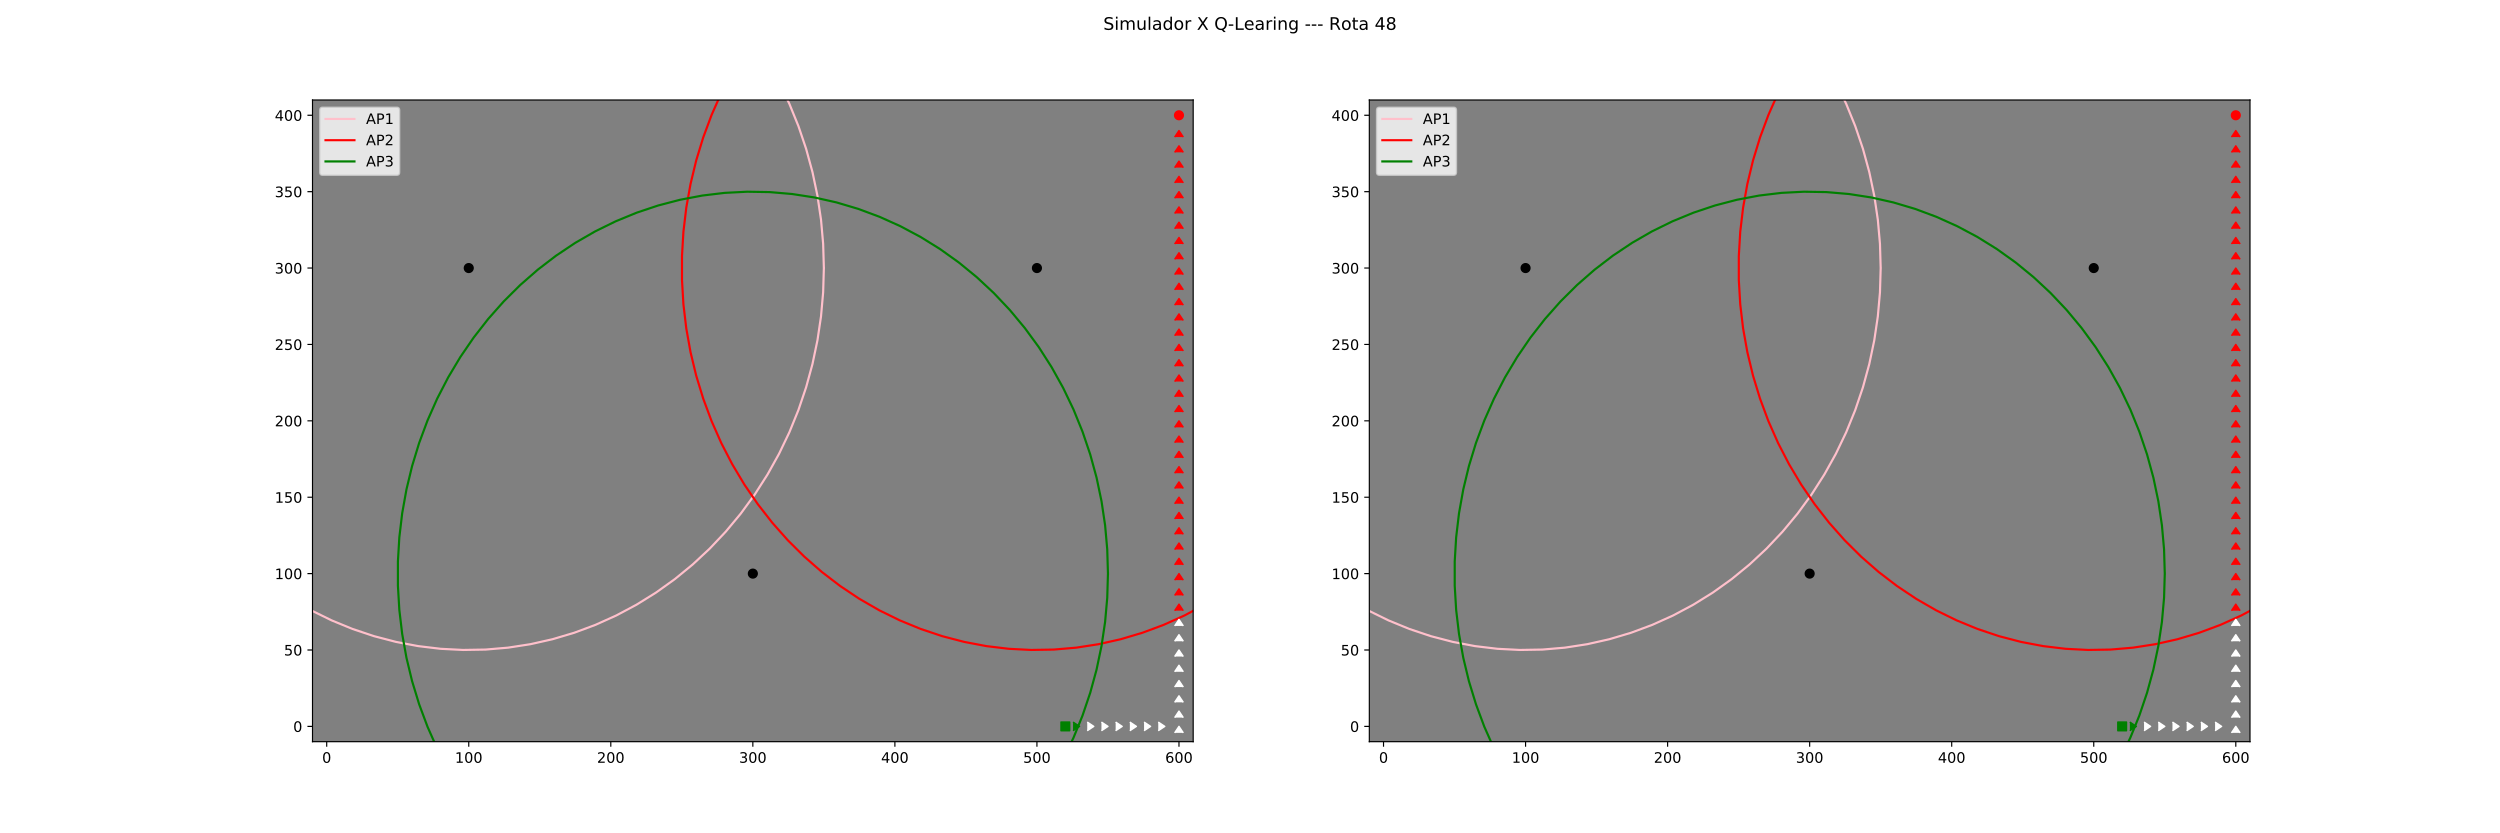 <?xml version="1.0" encoding="utf-8" standalone="no"?>
<!DOCTYPE svg PUBLIC "-//W3C//DTD SVG 1.1//EN"
  "http://www.w3.org/Graphics/SVG/1.1/DTD/svg11.dtd">
<!-- Created with matplotlib (https://matplotlib.org/) -->
<svg height="576pt" version="1.1" viewBox="0 0 1728 576" width="1728pt" xmlns="http://www.w3.org/2000/svg" xmlns:xlink="http://www.w3.org/1999/xlink">
 <defs>
  <style type="text/css">
*{stroke-linecap:butt;stroke-linejoin:round;}
  </style>
 </defs>
 <g id="figure_1">
  <g id="patch_1">
   <path d="M 0 576 
L 1728 576 
L 1728 0 
L 0 0 
z
" style="fill:#ffffff;"/>
  </g>
  <g id="axes_1">
   <g id="patch_2">
    <path d="M 216 512.64 
L 824.727 512.64 
L 824.727 69.12 
L 216 69.12 
z
" style="fill:#808080;"/>
   </g>
   <g id="matplotlib.axis_1">
    <g id="xtick_1">
     <g id="line2d_1">
      <defs>
       <path d="M 0 0 
L 0 3.5 
" id="ma8fa4ffefc" style="stroke:#000000;stroke-width:0.8;"/>
      </defs>
      <g>
       <use style="stroke:#000000;stroke-width:0.8;" x="225.818" xlink:href="#ma8fa4ffefc" y="512.64"/>
      </g>
     </g>
     <g id="text_1">
      <!-- 0 -->
      <defs>
       <path d="M 31.781 66.406 
Q 24.172 66.406 20.328 58.906 
Q 16.5 51.422 16.5 36.375 
Q 16.5 21.391 20.328 13.891 
Q 24.172 6.391 31.781 6.391 
Q 39.453 6.391 43.281 13.891 
Q 47.125 21.391 47.125 36.375 
Q 47.125 51.422 43.281 58.906 
Q 39.453 66.406 31.781 66.406 
z
M 31.781 74.219 
Q 44.047 74.219 50.516 64.516 
Q 56.984 54.828 56.984 36.375 
Q 56.984 17.969 50.516 8.266 
Q 44.047 -1.422 31.781 -1.422 
Q 19.531 -1.422 13.062 8.266 
Q 6.594 17.969 6.594 36.375 
Q 6.594 54.828 13.062 64.516 
Q 19.531 74.219 31.781 74.219 
z
" id="DejaVuSans-48"/>
      </defs>
      <g transform="translate(222.637 527.238)scale(0.1 -0.1)">
       <use xlink:href="#DejaVuSans-48"/>
      </g>
     </g>
    </g>
    <g id="xtick_2">
     <g id="line2d_2">
      <g>
       <use style="stroke:#000000;stroke-width:0.8;" x="324" xlink:href="#ma8fa4ffefc" y="512.64"/>
      </g>
     </g>
     <g id="text_2">
      <!-- 100 -->
      <defs>
       <path d="M 12.406 8.297 
L 28.516 8.297 
L 28.516 63.922 
L 10.984 60.406 
L 10.984 69.391 
L 28.422 72.906 
L 38.281 72.906 
L 38.281 8.297 
L 54.391 8.297 
L 54.391 0 
L 12.406 0 
z
" id="DejaVuSans-49"/>
      </defs>
      <g transform="translate(314.456 527.238)scale(0.1 -0.1)">
       <use xlink:href="#DejaVuSans-49"/>
       <use x="63.623" xlink:href="#DejaVuSans-48"/>
       <use x="127.246" xlink:href="#DejaVuSans-48"/>
      </g>
     </g>
    </g>
    <g id="xtick_3">
     <g id="line2d_3">
      <g>
       <use style="stroke:#000000;stroke-width:0.8;" x="422.182" xlink:href="#ma8fa4ffefc" y="512.64"/>
      </g>
     </g>
     <g id="text_3">
      <!-- 200 -->
      <defs>
       <path d="M 19.188 8.297 
L 53.609 8.297 
L 53.609 0 
L 7.328 0 
L 7.328 8.297 
Q 12.938 14.109 22.625 23.891 
Q 32.328 33.688 34.812 36.531 
Q 39.547 41.844 41.422 45.531 
Q 43.312 49.219 43.312 52.781 
Q 43.312 58.594 39.234 62.25 
Q 35.156 65.922 28.609 65.922 
Q 23.969 65.922 18.812 64.312 
Q 13.672 62.703 7.812 59.422 
L 7.812 69.391 
Q 13.766 71.781 18.938 73 
Q 24.125 74.219 28.422 74.219 
Q 39.75 74.219 46.484 68.547 
Q 53.219 62.891 53.219 53.422 
Q 53.219 48.922 51.531 44.891 
Q 49.859 40.875 45.406 35.406 
Q 44.188 33.984 37.641 27.219 
Q 31.109 20.453 19.188 8.297 
z
" id="DejaVuSans-50"/>
      </defs>
      <g transform="translate(412.638 527.238)scale(0.1 -0.1)">
       <use xlink:href="#DejaVuSans-50"/>
       <use x="63.623" xlink:href="#DejaVuSans-48"/>
       <use x="127.246" xlink:href="#DejaVuSans-48"/>
      </g>
     </g>
    </g>
    <g id="xtick_4">
     <g id="line2d_4">
      <g>
       <use style="stroke:#000000;stroke-width:0.8;" x="520.364" xlink:href="#ma8fa4ffefc" y="512.64"/>
      </g>
     </g>
     <g id="text_4">
      <!-- 300 -->
      <defs>
       <path d="M 40.578 39.312 
Q 47.656 37.797 51.625 33 
Q 55.609 28.219 55.609 21.188 
Q 55.609 10.406 48.188 4.484 
Q 40.766 -1.422 27.094 -1.422 
Q 22.516 -1.422 17.656 -0.516 
Q 12.797 0.391 7.625 2.203 
L 7.625 11.719 
Q 11.719 9.328 16.594 8.109 
Q 21.484 6.891 26.812 6.891 
Q 36.078 6.891 40.938 10.547 
Q 45.797 14.203 45.797 21.188 
Q 45.797 27.641 41.281 31.266 
Q 36.766 34.906 28.719 34.906 
L 20.219 34.906 
L 20.219 43.016 
L 29.109 43.016 
Q 36.375 43.016 40.234 45.922 
Q 44.094 48.828 44.094 54.297 
Q 44.094 59.906 40.109 62.906 
Q 36.141 65.922 28.719 65.922 
Q 24.656 65.922 20.016 65.031 
Q 15.375 64.156 9.812 62.312 
L 9.812 71.094 
Q 15.438 72.656 20.344 73.438 
Q 25.25 74.219 29.594 74.219 
Q 40.828 74.219 47.359 69.109 
Q 53.906 64.016 53.906 55.328 
Q 53.906 49.266 50.438 45.094 
Q 46.969 40.922 40.578 39.312 
z
" id="DejaVuSans-51"/>
      </defs>
      <g transform="translate(510.82 527.238)scale(0.1 -0.1)">
       <use xlink:href="#DejaVuSans-51"/>
       <use x="63.623" xlink:href="#DejaVuSans-48"/>
       <use x="127.246" xlink:href="#DejaVuSans-48"/>
      </g>
     </g>
    </g>
    <g id="xtick_5">
     <g id="line2d_5">
      <g>
       <use style="stroke:#000000;stroke-width:0.8;" x="618.545" xlink:href="#ma8fa4ffefc" y="512.64"/>
      </g>
     </g>
     <g id="text_5">
      <!-- 400 -->
      <defs>
       <path d="M 37.797 64.312 
L 12.891 25.391 
L 37.797 25.391 
z
M 35.203 72.906 
L 47.609 72.906 
L 47.609 25.391 
L 58.016 25.391 
L 58.016 17.188 
L 47.609 17.188 
L 47.609 0 
L 37.797 0 
L 37.797 17.188 
L 4.891 17.188 
L 4.891 26.703 
z
" id="DejaVuSans-52"/>
      </defs>
      <g transform="translate(609.002 527.238)scale(0.1 -0.1)">
       <use xlink:href="#DejaVuSans-52"/>
       <use x="63.623" xlink:href="#DejaVuSans-48"/>
       <use x="127.246" xlink:href="#DejaVuSans-48"/>
      </g>
     </g>
    </g>
    <g id="xtick_6">
     <g id="line2d_6">
      <g>
       <use style="stroke:#000000;stroke-width:0.8;" x="716.727" xlink:href="#ma8fa4ffefc" y="512.64"/>
      </g>
     </g>
     <g id="text_6">
      <!-- 500 -->
      <defs>
       <path d="M 10.797 72.906 
L 49.516 72.906 
L 49.516 64.594 
L 19.828 64.594 
L 19.828 46.734 
Q 21.969 47.469 24.109 47.828 
Q 26.266 48.188 28.422 48.188 
Q 40.625 48.188 47.75 41.5 
Q 54.891 34.812 54.891 23.391 
Q 54.891 11.625 47.562 5.094 
Q 40.234 -1.422 26.906 -1.422 
Q 22.312 -1.422 17.547 -0.641 
Q 12.797 0.141 7.719 1.703 
L 7.719 11.625 
Q 12.109 9.234 16.797 8.062 
Q 21.484 6.891 26.703 6.891 
Q 35.156 6.891 40.078 11.328 
Q 45.016 15.766 45.016 23.391 
Q 45.016 31 40.078 35.438 
Q 35.156 39.891 26.703 39.891 
Q 22.75 39.891 18.812 39.016 
Q 14.891 38.141 10.797 36.281 
z
" id="DejaVuSans-53"/>
      </defs>
      <g transform="translate(707.184 527.238)scale(0.1 -0.1)">
       <use xlink:href="#DejaVuSans-53"/>
       <use x="63.623" xlink:href="#DejaVuSans-48"/>
       <use x="127.246" xlink:href="#DejaVuSans-48"/>
      </g>
     </g>
    </g>
    <g id="xtick_7">
     <g id="line2d_7">
      <g>
       <use style="stroke:#000000;stroke-width:0.8;" x="814.909" xlink:href="#ma8fa4ffefc" y="512.64"/>
      </g>
     </g>
     <g id="text_7">
      <!-- 600 -->
      <defs>
       <path d="M 33.016 40.375 
Q 26.375 40.375 22.484 35.828 
Q 18.609 31.297 18.609 23.391 
Q 18.609 15.531 22.484 10.953 
Q 26.375 6.391 33.016 6.391 
Q 39.656 6.391 43.531 10.953 
Q 47.406 15.531 47.406 23.391 
Q 47.406 31.297 43.531 35.828 
Q 39.656 40.375 33.016 40.375 
z
M 52.594 71.297 
L 52.594 62.312 
Q 48.875 64.062 45.094 64.984 
Q 41.312 65.922 37.594 65.922 
Q 27.828 65.922 22.672 59.328 
Q 17.531 52.734 16.797 39.406 
Q 19.672 43.656 24.016 45.922 
Q 28.375 48.188 33.594 48.188 
Q 44.578 48.188 50.953 41.516 
Q 57.328 34.859 57.328 23.391 
Q 57.328 12.156 50.688 5.359 
Q 44.047 -1.422 33.016 -1.422 
Q 20.359 -1.422 13.672 8.266 
Q 6.984 17.969 6.984 36.375 
Q 6.984 53.656 15.188 63.938 
Q 23.391 74.219 37.203 74.219 
Q 40.922 74.219 44.703 73.484 
Q 48.484 72.75 52.594 71.297 
z
" id="DejaVuSans-54"/>
      </defs>
      <g transform="translate(805.365 527.238)scale(0.1 -0.1)">
       <use xlink:href="#DejaVuSans-54"/>
       <use x="63.623" xlink:href="#DejaVuSans-48"/>
       <use x="127.246" xlink:href="#DejaVuSans-48"/>
      </g>
     </g>
    </g>
   </g>
   <g id="matplotlib.axis_2">
    <g id="ytick_1">
     <g id="line2d_8">
      <defs>
       <path d="M 0 0 
L -3.5 0 
" id="m30448f1b8e" style="stroke:#000000;stroke-width:0.8;"/>
      </defs>
      <g>
       <use style="stroke:#000000;stroke-width:0.8;" x="216" xlink:href="#m30448f1b8e" y="502.08"/>
      </g>
     </g>
     <g id="text_8">
      <!-- 0 -->
      <g transform="translate(202.637 505.879)scale(0.1 -0.1)">
       <use xlink:href="#DejaVuSans-48"/>
      </g>
     </g>
    </g>
    <g id="ytick_2">
     <g id="line2d_9">
      <g>
       <use style="stroke:#000000;stroke-width:0.8;" x="216" xlink:href="#m30448f1b8e" y="449.28"/>
      </g>
     </g>
     <g id="text_9">
      <!-- 50 -->
      <g transform="translate(196.275 453.079)scale(0.1 -0.1)">
       <use xlink:href="#DejaVuSans-53"/>
       <use x="63.623" xlink:href="#DejaVuSans-48"/>
      </g>
     </g>
    </g>
    <g id="ytick_3">
     <g id="line2d_10">
      <g>
       <use style="stroke:#000000;stroke-width:0.8;" x="216" xlink:href="#m30448f1b8e" y="396.48"/>
      </g>
     </g>
     <g id="text_10">
      <!-- 100 -->
      <g transform="translate(189.912 400.279)scale(0.1 -0.1)">
       <use xlink:href="#DejaVuSans-49"/>
       <use x="63.623" xlink:href="#DejaVuSans-48"/>
       <use x="127.246" xlink:href="#DejaVuSans-48"/>
      </g>
     </g>
    </g>
    <g id="ytick_4">
     <g id="line2d_11">
      <g>
       <use style="stroke:#000000;stroke-width:0.8;" x="216" xlink:href="#m30448f1b8e" y="343.68"/>
      </g>
     </g>
     <g id="text_11">
      <!-- 150 -->
      <g transform="translate(189.912 347.479)scale(0.1 -0.1)">
       <use xlink:href="#DejaVuSans-49"/>
       <use x="63.623" xlink:href="#DejaVuSans-53"/>
       <use x="127.246" xlink:href="#DejaVuSans-48"/>
      </g>
     </g>
    </g>
    <g id="ytick_5">
     <g id="line2d_12">
      <g>
       <use style="stroke:#000000;stroke-width:0.8;" x="216" xlink:href="#m30448f1b8e" y="290.88"/>
      </g>
     </g>
     <g id="text_12">
      <!-- 200 -->
      <g transform="translate(189.912 294.679)scale(0.1 -0.1)">
       <use xlink:href="#DejaVuSans-50"/>
       <use x="63.623" xlink:href="#DejaVuSans-48"/>
       <use x="127.246" xlink:href="#DejaVuSans-48"/>
      </g>
     </g>
    </g>
    <g id="ytick_6">
     <g id="line2d_13">
      <g>
       <use style="stroke:#000000;stroke-width:0.8;" x="216" xlink:href="#m30448f1b8e" y="238.08"/>
      </g>
     </g>
     <g id="text_13">
      <!-- 250 -->
      <g transform="translate(189.912 241.879)scale(0.1 -0.1)">
       <use xlink:href="#DejaVuSans-50"/>
       <use x="63.623" xlink:href="#DejaVuSans-53"/>
       <use x="127.246" xlink:href="#DejaVuSans-48"/>
      </g>
     </g>
    </g>
    <g id="ytick_7">
     <g id="line2d_14">
      <g>
       <use style="stroke:#000000;stroke-width:0.8;" x="216" xlink:href="#m30448f1b8e" y="185.28"/>
      </g>
     </g>
     <g id="text_14">
      <!-- 300 -->
      <g transform="translate(189.912 189.079)scale(0.1 -0.1)">
       <use xlink:href="#DejaVuSans-51"/>
       <use x="63.623" xlink:href="#DejaVuSans-48"/>
       <use x="127.246" xlink:href="#DejaVuSans-48"/>
      </g>
     </g>
    </g>
    <g id="ytick_8">
     <g id="line2d_15">
      <g>
       <use style="stroke:#000000;stroke-width:0.8;" x="216" xlink:href="#m30448f1b8e" y="132.48"/>
      </g>
     </g>
     <g id="text_15">
      <!-- 350 -->
      <g transform="translate(189.912 136.279)scale(0.1 -0.1)">
       <use xlink:href="#DejaVuSans-51"/>
       <use x="63.623" xlink:href="#DejaVuSans-53"/>
       <use x="127.246" xlink:href="#DejaVuSans-48"/>
      </g>
     </g>
    </g>
    <g id="ytick_9">
     <g id="line2d_16">
      <g>
       <use style="stroke:#000000;stroke-width:0.8;" x="216" xlink:href="#m30448f1b8e" y="79.68"/>
      </g>
     </g>
     <g id="text_16">
      <!-- 400 -->
      <g transform="translate(189.912 83.479)scale(0.1 -0.1)">
       <use xlink:href="#DejaVuSans-52"/>
       <use x="63.623" xlink:href="#DejaVuSans-48"/>
       <use x="127.246" xlink:href="#DejaVuSans-48"/>
      </g>
     </g>
    </g>
   </g>
   <g id="line2d_17">
    <defs>
     <path d="M 0 3 
C 0.796 3 1.559 2.684 2.121 2.121 
C 2.684 1.559 3 0.796 3 0 
C 3 -0.796 2.684 -1.559 2.121 -2.121 
C 1.559 -2.684 0.796 -3 0 -3 
C -0.796 -3 -1.559 -2.684 -2.121 -2.121 
C -2.684 -1.559 -3 -0.796 -3 0 
C -3 0.796 -2.684 1.559 -2.121 2.121 
C -1.559 2.684 -0.796 3 0 3 
z
" id="m2602460d99" style="stroke:#000000;"/>
    </defs>
    <g clip-path="url(#p84ae37e132)">
     <use style="stroke:#000000;" x="324" xlink:href="#m2602460d99" y="185.28"/>
    </g>
   </g>
   <g id="line2d_18">
    <path clip-path="url(#p84ae37e132)" d="M 569.455 185.28 
L 568.96 168.536 
L 567.48 151.86 
L 565.019 135.318 
L 561.587 118.977 
L 557.199 102.903 
L 551.872 87.161 
L 545.627 71.814 
L 538.49 56.924 
L 530.49 42.551 
L 521.657 28.752 
L 512.029 15.584 
L 501.644 3.099 
L 497.772 -1 
M 150.161 -1 
L 141.071 9.253 
L 131.06 22.086 
L 121.825 35.576 
L 113.404 49.669 
L 105.831 64.308 
L 99.137 79.434 
L 93.348 94.987 
L 88.488 110.903 
L 84.576 127.118 
L 81.629 143.568 
L 79.657 160.185 
L 78.669 176.904 
L 78.669 193.656 
L 79.657 210.375 
L 81.629 226.992 
L 84.576 243.442 
L 88.488 259.657 
L 93.348 275.573 
L 99.137 291.126 
L 105.831 306.252 
L 113.404 320.891 
L 121.825 334.984 
L 131.06 348.474 
L 141.071 361.307 
L 151.82 373.431 
L 163.261 384.798 
L 175.35 395.361 
L 188.038 405.078 
L 201.273 413.911 
L 215.002 421.822 
L 229.17 428.782 
L 243.72 434.76 
L 258.593 439.734 
L 273.729 443.684 
L 289.068 446.593 
L 304.548 448.45 
L 320.106 449.247 
L 335.679 448.981 
L 351.206 447.653 
L 366.623 445.269 
L 381.868 441.838 
L 396.88 437.374 
L 411.599 431.895 
L 425.966 425.423 
L 439.921 417.984 
L 453.41 409.608 
L 466.378 400.328 
L 478.772 390.183 
L 490.543 379.212 
L 501.644 367.461 
L 512.029 354.976 
L 521.657 341.808 
L 530.49 328.009 
L 538.49 313.636 
L 545.627 298.746 
L 551.872 283.399 
L 557.199 267.657 
L 561.587 251.583 
L 565.019 235.242 
L 567.48 218.7 
L 568.96 202.024 
L 569.455 185.28 
" style="fill:none;stroke:#ffc0cb;stroke-linecap:square;stroke-width:1.5;"/>
   </g>
   <g id="line2d_19">
    <g clip-path="url(#p84ae37e132)">
     <use style="stroke:#000000;" x="716.727" xlink:href="#m2602460d99" y="185.28"/>
    </g>
   </g>
   <g id="line2d_20">
    <path clip-path="url(#p84ae37e132)" d="M 962.182 185.28 
L 961.688 168.536 
L 960.207 151.86 
L 957.746 135.318 
L 954.315 118.977 
L 949.927 102.903 
L 944.599 87.161 
L 938.355 71.814 
L 931.218 56.924 
L 923.217 42.551 
L 914.385 28.752 
L 904.756 15.584 
L 894.371 3.099 
L 890.499 -1 
M 542.888 -1 
L 533.799 9.253 
L 523.787 22.086 
L 514.552 35.576 
L 506.131 49.669 
L 498.559 64.308 
L 491.864 79.434 
L 486.075 94.987 
L 481.215 110.903 
L 477.304 127.118 
L 474.356 143.568 
L 472.384 160.185 
L 471.396 176.904 
L 471.396 193.656 
L 472.384 210.375 
L 474.356 226.992 
L 477.304 243.442 
L 481.215 259.657 
L 486.075 275.573 
L 491.864 291.126 
L 498.559 306.252 
L 506.131 320.891 
L 514.552 334.984 
L 523.787 348.474 
L 533.799 361.307 
L 544.547 373.431 
L 555.989 384.798 
L 568.078 395.361 
L 580.765 405.078 
L 594 413.911 
L 607.729 421.822 
L 621.897 428.782 
L 636.447 434.76 
L 651.32 439.734 
L 666.457 443.684 
L 681.795 446.593 
L 697.275 448.45 
L 712.833 449.247 
L 728.406 448.981 
L 743.933 447.653 
L 759.35 445.269 
L 774.595 441.838 
L 789.608 437.374 
L 804.327 431.895 
L 818.693 425.423 
L 832.648 417.984 
L 846.137 409.608 
L 859.105 400.328 
L 871.499 390.183 
L 883.27 379.212 
L 894.371 367.461 
L 904.756 354.976 
L 914.385 341.808 
L 923.217 328.009 
L 931.218 313.636 
L 938.355 298.746 
L 944.599 283.399 
L 949.927 267.657 
L 954.315 251.583 
L 957.746 235.242 
L 960.207 218.7 
L 961.688 202.024 
L 962.182 185.28 
" style="fill:none;stroke:#ff0000;stroke-linecap:square;stroke-width:1.5;"/>
   </g>
   <g id="line2d_21">
    <g clip-path="url(#p84ae37e132)">
     <use style="stroke:#000000;" x="520.364" xlink:href="#m2602460d99" y="396.48"/>
    </g>
   </g>
   <g id="line2d_22">
    <path clip-path="url(#p84ae37e132)" d="M 765.818 396.48 
L 765.324 379.736 
L 763.843 363.06 
L 761.382 346.518 
L 757.951 330.177 
L 753.563 314.103 
L 748.236 298.361 
L 741.991 283.014 
L 734.854 268.124 
L 726.853 253.751 
L 718.021 239.952 
L 708.393 226.784 
L 698.007 214.299 
L 686.907 202.548 
L 675.136 191.577 
L 662.741 181.432 
L 649.774 172.152 
L 636.285 163.776 
L 622.329 156.337 
L 607.963 149.865 
L 593.244 144.386 
L 578.232 139.922 
L 562.986 136.491 
L 547.569 134.107 
L 532.043 132.779 
L 516.469 132.513 
L 500.911 133.31 
L 485.432 135.167 
L 470.093 138.076 
L 454.956 142.026 
L 440.083 147 
L 425.533 152.978 
L 411.365 159.938 
L 397.636 167.849 
L 384.401 176.682 
L 371.714 186.399 
L 359.625 196.962 
L 348.183 208.329 
L 337.435 220.453 
L 327.423 233.286 
L 318.188 246.776 
L 309.768 260.869 
L 302.195 275.508 
L 295.501 290.634 
L 289.712 306.187 
L 284.852 322.103 
L 280.94 338.318 
L 277.992 354.768 
L 276.021 371.385 
L 275.033 388.104 
L 275.033 404.856 
L 276.021 421.575 
L 277.992 438.192 
L 280.94 454.642 
L 284.852 470.857 
L 289.712 486.773 
L 295.501 502.326 
L 302.195 517.452 
L 309.768 532.091 
L 318.188 546.184 
L 327.423 559.674 
L 337.435 572.507 
L 341.418 577 
M 699.389 577 
L 708.393 566.176 
L 718.021 553.008 
L 726.853 539.209 
L 734.854 524.836 
L 741.991 509.946 
L 748.236 494.599 
L 753.563 478.857 
L 757.951 462.783 
L 761.382 446.442 
L 763.843 429.9 
L 765.324 413.224 
L 765.818 396.48 
" style="fill:none;stroke:#008000;stroke-linecap:square;stroke-width:1.5;"/>
   </g>
   <g id="line2d_23">
    <path clip-path="url(#p84ae37e132)" d="M 736.364 502.08 
" style="fill:none;stroke:#008000;stroke-linecap:square;stroke-width:1.5;"/>
    <defs>
     <path d="M -3 3 
L 3 3 
L 3 -3 
L -3 -3 
z
" id="m61b8a4e9eb" style="stroke:#008000;stroke-linejoin:miter;"/>
    </defs>
    <g clip-path="url(#p84ae37e132)">
     <use style="fill:#008000;stroke:#008000;stroke-linejoin:miter;" x="736.364" xlink:href="#m61b8a4e9eb" y="502.08"/>
    </g>
   </g>
   <g id="line2d_24">
    <path clip-path="url(#p84ae37e132)" d="M 746.182 502.08 
" style="fill:none;stroke:#008000;stroke-linecap:square;stroke-width:1.5;"/>
    <defs>
     <path d="M -4.5 3 
L 0 0 
L -4.5 -3 
" id="m367d4040f9" style="stroke:#008000;stroke-linejoin:miter;"/>
    </defs>
    <g clip-path="url(#p84ae37e132)">
     <use style="fill:#008000;stroke:#008000;stroke-linejoin:miter;" x="746.182" xlink:href="#m367d4040f9" y="502.08"/>
    </g>
   </g>
   <g id="line2d_25">
    <path clip-path="url(#p84ae37e132)" d="M 756 502.08 
" style="fill:none;stroke:#ffffff;stroke-linecap:square;stroke-width:1.5;"/>
    <defs>
     <path d="M -4.5 3 
L 0 0 
L -4.5 -3 
" id="m6b5eea77ce" style="stroke:#ffffff;stroke-linejoin:miter;"/>
    </defs>
    <g clip-path="url(#p84ae37e132)">
     <use style="fill:#ffffff;stroke:#ffffff;stroke-linejoin:miter;" x="756" xlink:href="#m6b5eea77ce" y="502.08"/>
    </g>
   </g>
   <g id="line2d_26">
    <path clip-path="url(#p84ae37e132)" d="M 765.818 502.08 
" style="fill:none;stroke:#ffffff;stroke-linecap:square;stroke-width:1.5;"/>
    <g clip-path="url(#p84ae37e132)">
     <use style="fill:#ffffff;stroke:#ffffff;stroke-linejoin:miter;" x="765.818" xlink:href="#m6b5eea77ce" y="502.08"/>
    </g>
   </g>
   <g id="line2d_27">
    <path clip-path="url(#p84ae37e132)" d="M 775.636 502.08 
" style="fill:none;stroke:#ffffff;stroke-linecap:square;stroke-width:1.5;"/>
    <g clip-path="url(#p84ae37e132)">
     <use style="fill:#ffffff;stroke:#ffffff;stroke-linejoin:miter;" x="775.636" xlink:href="#m6b5eea77ce" y="502.08"/>
    </g>
   </g>
   <g id="line2d_28">
    <path clip-path="url(#p84ae37e132)" d="M 785.455 502.08 
" style="fill:none;stroke:#ffffff;stroke-linecap:square;stroke-width:1.5;"/>
    <g clip-path="url(#p84ae37e132)">
     <use style="fill:#ffffff;stroke:#ffffff;stroke-linejoin:miter;" x="785.455" xlink:href="#m6b5eea77ce" y="502.08"/>
    </g>
   </g>
   <g id="line2d_29">
    <path clip-path="url(#p84ae37e132)" d="M 795.273 502.08 
" style="fill:none;stroke:#ffffff;stroke-linecap:square;stroke-width:1.5;"/>
    <g clip-path="url(#p84ae37e132)">
     <use style="fill:#ffffff;stroke:#ffffff;stroke-linejoin:miter;" x="795.273" xlink:href="#m6b5eea77ce" y="502.08"/>
    </g>
   </g>
   <g id="line2d_30">
    <path clip-path="url(#p84ae37e132)" d="M 805.091 502.08 
" style="fill:none;stroke:#ffffff;stroke-linecap:square;stroke-width:1.5;"/>
    <g clip-path="url(#p84ae37e132)">
     <use style="fill:#ffffff;stroke:#ffffff;stroke-linejoin:miter;" x="805.091" xlink:href="#m6b5eea77ce" y="502.08"/>
    </g>
   </g>
   <g id="line2d_31">
    <path clip-path="url(#p84ae37e132)" d="M 814.909 502.08 
" style="fill:none;stroke:#ffffff;stroke-linecap:square;stroke-width:1.5;"/>
    <defs>
     <path d="M 3 4.5 
L 0 0 
L -3 4.5 
" id="m2078a25160" style="stroke:#ffffff;stroke-linejoin:miter;"/>
    </defs>
    <g clip-path="url(#p84ae37e132)">
     <use style="fill:#ffffff;stroke:#ffffff;stroke-linejoin:miter;" x="814.909" xlink:href="#m2078a25160" y="502.08"/>
    </g>
   </g>
   <g id="line2d_32">
    <path clip-path="url(#p84ae37e132)" d="M 814.909 491.52 
" style="fill:none;stroke:#ffffff;stroke-linecap:square;stroke-width:1.5;"/>
    <g clip-path="url(#p84ae37e132)">
     <use style="fill:#ffffff;stroke:#ffffff;stroke-linejoin:miter;" x="814.909" xlink:href="#m2078a25160" y="491.52"/>
    </g>
   </g>
   <g id="line2d_33">
    <path clip-path="url(#p84ae37e132)" d="M 814.909 480.96 
" style="fill:none;stroke:#ffffff;stroke-linecap:square;stroke-width:1.5;"/>
    <g clip-path="url(#p84ae37e132)">
     <use style="fill:#ffffff;stroke:#ffffff;stroke-linejoin:miter;" x="814.909" xlink:href="#m2078a25160" y="480.96"/>
    </g>
   </g>
   <g id="line2d_34">
    <path clip-path="url(#p84ae37e132)" d="M 814.909 470.4 
" style="fill:none;stroke:#ffffff;stroke-linecap:square;stroke-width:1.5;"/>
    <g clip-path="url(#p84ae37e132)">
     <use style="fill:#ffffff;stroke:#ffffff;stroke-linejoin:miter;" x="814.909" xlink:href="#m2078a25160" y="470.4"/>
    </g>
   </g>
   <g id="line2d_35">
    <path clip-path="url(#p84ae37e132)" d="M 814.909 459.84 
" style="fill:none;stroke:#ffffff;stroke-linecap:square;stroke-width:1.5;"/>
    <g clip-path="url(#p84ae37e132)">
     <use style="fill:#ffffff;stroke:#ffffff;stroke-linejoin:miter;" x="814.909" xlink:href="#m2078a25160" y="459.84"/>
    </g>
   </g>
   <g id="line2d_36">
    <path clip-path="url(#p84ae37e132)" d="M 814.909 449.28 
" style="fill:none;stroke:#ffffff;stroke-linecap:square;stroke-width:1.5;"/>
    <g clip-path="url(#p84ae37e132)">
     <use style="fill:#ffffff;stroke:#ffffff;stroke-linejoin:miter;" x="814.909" xlink:href="#m2078a25160" y="449.28"/>
    </g>
   </g>
   <g id="line2d_37">
    <path clip-path="url(#p84ae37e132)" d="M 814.909 438.72 
" style="fill:none;stroke:#ffffff;stroke-linecap:square;stroke-width:1.5;"/>
    <g clip-path="url(#p84ae37e132)">
     <use style="fill:#ffffff;stroke:#ffffff;stroke-linejoin:miter;" x="814.909" xlink:href="#m2078a25160" y="438.72"/>
    </g>
   </g>
   <g id="line2d_38">
    <path clip-path="url(#p84ae37e132)" d="M 814.909 428.16 
" style="fill:none;stroke:#ffffff;stroke-linecap:square;stroke-width:1.5;"/>
    <g clip-path="url(#p84ae37e132)">
     <use style="fill:#ffffff;stroke:#ffffff;stroke-linejoin:miter;" x="814.909" xlink:href="#m2078a25160" y="428.16"/>
    </g>
   </g>
   <g id="line2d_39">
    <path clip-path="url(#p84ae37e132)" d="M 814.909 417.6 
" style="fill:none;stroke:#ff0000;stroke-linecap:square;stroke-width:1.5;"/>
    <defs>
     <path d="M 3 4.5 
L 0 0 
L -3 4.5 
" id="m6fa56121bb" style="stroke:#ff0000;stroke-linejoin:miter;"/>
    </defs>
    <g clip-path="url(#p84ae37e132)">
     <use style="fill:#ff0000;stroke:#ff0000;stroke-linejoin:miter;" x="814.909" xlink:href="#m6fa56121bb" y="417.6"/>
    </g>
   </g>
   <g id="line2d_40">
    <path clip-path="url(#p84ae37e132)" d="M 814.909 407.04 
" style="fill:none;stroke:#ff0000;stroke-linecap:square;stroke-width:1.5;"/>
    <g clip-path="url(#p84ae37e132)">
     <use style="fill:#ff0000;stroke:#ff0000;stroke-linejoin:miter;" x="814.909" xlink:href="#m6fa56121bb" y="407.04"/>
    </g>
   </g>
   <g id="line2d_41">
    <path clip-path="url(#p84ae37e132)" d="M 814.909 396.48 
" style="fill:none;stroke:#ff0000;stroke-linecap:square;stroke-width:1.5;"/>
    <g clip-path="url(#p84ae37e132)">
     <use style="fill:#ff0000;stroke:#ff0000;stroke-linejoin:miter;" x="814.909" xlink:href="#m6fa56121bb" y="396.48"/>
    </g>
   </g>
   <g id="line2d_42">
    <path clip-path="url(#p84ae37e132)" d="M 814.909 385.92 
" style="fill:none;stroke:#ff0000;stroke-linecap:square;stroke-width:1.5;"/>
    <g clip-path="url(#p84ae37e132)">
     <use style="fill:#ff0000;stroke:#ff0000;stroke-linejoin:miter;" x="814.909" xlink:href="#m6fa56121bb" y="385.92"/>
    </g>
   </g>
   <g id="line2d_43">
    <path clip-path="url(#p84ae37e132)" d="M 814.909 375.36 
" style="fill:none;stroke:#ff0000;stroke-linecap:square;stroke-width:1.5;"/>
    <g clip-path="url(#p84ae37e132)">
     <use style="fill:#ff0000;stroke:#ff0000;stroke-linejoin:miter;" x="814.909" xlink:href="#m6fa56121bb" y="375.36"/>
    </g>
   </g>
   <g id="line2d_44">
    <path clip-path="url(#p84ae37e132)" d="M 814.909 364.8 
" style="fill:none;stroke:#ff0000;stroke-linecap:square;stroke-width:1.5;"/>
    <g clip-path="url(#p84ae37e132)">
     <use style="fill:#ff0000;stroke:#ff0000;stroke-linejoin:miter;" x="814.909" xlink:href="#m6fa56121bb" y="364.8"/>
    </g>
   </g>
   <g id="line2d_45">
    <path clip-path="url(#p84ae37e132)" d="M 814.909 354.24 
" style="fill:none;stroke:#ff0000;stroke-linecap:square;stroke-width:1.5;"/>
    <g clip-path="url(#p84ae37e132)">
     <use style="fill:#ff0000;stroke:#ff0000;stroke-linejoin:miter;" x="814.909" xlink:href="#m6fa56121bb" y="354.24"/>
    </g>
   </g>
   <g id="line2d_46">
    <path clip-path="url(#p84ae37e132)" d="M 814.909 343.68 
" style="fill:none;stroke:#ff0000;stroke-linecap:square;stroke-width:1.5;"/>
    <g clip-path="url(#p84ae37e132)">
     <use style="fill:#ff0000;stroke:#ff0000;stroke-linejoin:miter;" x="814.909" xlink:href="#m6fa56121bb" y="343.68"/>
    </g>
   </g>
   <g id="line2d_47">
    <path clip-path="url(#p84ae37e132)" d="M 814.909 333.12 
" style="fill:none;stroke:#ff0000;stroke-linecap:square;stroke-width:1.5;"/>
    <g clip-path="url(#p84ae37e132)">
     <use style="fill:#ff0000;stroke:#ff0000;stroke-linejoin:miter;" x="814.909" xlink:href="#m6fa56121bb" y="333.12"/>
    </g>
   </g>
   <g id="line2d_48">
    <path clip-path="url(#p84ae37e132)" d="M 814.909 322.56 
" style="fill:none;stroke:#ff0000;stroke-linecap:square;stroke-width:1.5;"/>
    <g clip-path="url(#p84ae37e132)">
     <use style="fill:#ff0000;stroke:#ff0000;stroke-linejoin:miter;" x="814.909" xlink:href="#m6fa56121bb" y="322.56"/>
    </g>
   </g>
   <g id="line2d_49">
    <path clip-path="url(#p84ae37e132)" d="M 814.909 312 
" style="fill:none;stroke:#ff0000;stroke-linecap:square;stroke-width:1.5;"/>
    <g clip-path="url(#p84ae37e132)">
     <use style="fill:#ff0000;stroke:#ff0000;stroke-linejoin:miter;" x="814.909" xlink:href="#m6fa56121bb" y="312"/>
    </g>
   </g>
   <g id="line2d_50">
    <path clip-path="url(#p84ae37e132)" d="M 814.909 301.44 
" style="fill:none;stroke:#ff0000;stroke-linecap:square;stroke-width:1.5;"/>
    <g clip-path="url(#p84ae37e132)">
     <use style="fill:#ff0000;stroke:#ff0000;stroke-linejoin:miter;" x="814.909" xlink:href="#m6fa56121bb" y="301.44"/>
    </g>
   </g>
   <g id="line2d_51">
    <path clip-path="url(#p84ae37e132)" d="M 814.909 290.88 
" style="fill:none;stroke:#ff0000;stroke-linecap:square;stroke-width:1.5;"/>
    <g clip-path="url(#p84ae37e132)">
     <use style="fill:#ff0000;stroke:#ff0000;stroke-linejoin:miter;" x="814.909" xlink:href="#m6fa56121bb" y="290.88"/>
    </g>
   </g>
   <g id="line2d_52">
    <path clip-path="url(#p84ae37e132)" d="M 814.909 280.32 
" style="fill:none;stroke:#ff0000;stroke-linecap:square;stroke-width:1.5;"/>
    <g clip-path="url(#p84ae37e132)">
     <use style="fill:#ff0000;stroke:#ff0000;stroke-linejoin:miter;" x="814.909" xlink:href="#m6fa56121bb" y="280.32"/>
    </g>
   </g>
   <g id="line2d_53">
    <path clip-path="url(#p84ae37e132)" d="M 814.909 269.76 
" style="fill:none;stroke:#ff0000;stroke-linecap:square;stroke-width:1.5;"/>
    <g clip-path="url(#p84ae37e132)">
     <use style="fill:#ff0000;stroke:#ff0000;stroke-linejoin:miter;" x="814.909" xlink:href="#m6fa56121bb" y="269.76"/>
    </g>
   </g>
   <g id="line2d_54">
    <path clip-path="url(#p84ae37e132)" d="M 814.909 259.2 
" style="fill:none;stroke:#ff0000;stroke-linecap:square;stroke-width:1.5;"/>
    <g clip-path="url(#p84ae37e132)">
     <use style="fill:#ff0000;stroke:#ff0000;stroke-linejoin:miter;" x="814.909" xlink:href="#m6fa56121bb" y="259.2"/>
    </g>
   </g>
   <g id="line2d_55">
    <path clip-path="url(#p84ae37e132)" d="M 814.909 248.64 
" style="fill:none;stroke:#ff0000;stroke-linecap:square;stroke-width:1.5;"/>
    <g clip-path="url(#p84ae37e132)">
     <use style="fill:#ff0000;stroke:#ff0000;stroke-linejoin:miter;" x="814.909" xlink:href="#m6fa56121bb" y="248.64"/>
    </g>
   </g>
   <g id="line2d_56">
    <path clip-path="url(#p84ae37e132)" d="M 814.909 238.08 
" style="fill:none;stroke:#ff0000;stroke-linecap:square;stroke-width:1.5;"/>
    <g clip-path="url(#p84ae37e132)">
     <use style="fill:#ff0000;stroke:#ff0000;stroke-linejoin:miter;" x="814.909" xlink:href="#m6fa56121bb" y="238.08"/>
    </g>
   </g>
   <g id="line2d_57">
    <path clip-path="url(#p84ae37e132)" d="M 814.909 227.52 
" style="fill:none;stroke:#ff0000;stroke-linecap:square;stroke-width:1.5;"/>
    <g clip-path="url(#p84ae37e132)">
     <use style="fill:#ff0000;stroke:#ff0000;stroke-linejoin:miter;" x="814.909" xlink:href="#m6fa56121bb" y="227.52"/>
    </g>
   </g>
   <g id="line2d_58">
    <path clip-path="url(#p84ae37e132)" d="M 814.909 216.96 
" style="fill:none;stroke:#ff0000;stroke-linecap:square;stroke-width:1.5;"/>
    <g clip-path="url(#p84ae37e132)">
     <use style="fill:#ff0000;stroke:#ff0000;stroke-linejoin:miter;" x="814.909" xlink:href="#m6fa56121bb" y="216.96"/>
    </g>
   </g>
   <g id="line2d_59">
    <path clip-path="url(#p84ae37e132)" d="M 814.909 206.4 
" style="fill:none;stroke:#ff0000;stroke-linecap:square;stroke-width:1.5;"/>
    <g clip-path="url(#p84ae37e132)">
     <use style="fill:#ff0000;stroke:#ff0000;stroke-linejoin:miter;" x="814.909" xlink:href="#m6fa56121bb" y="206.4"/>
    </g>
   </g>
   <g id="line2d_60">
    <path clip-path="url(#p84ae37e132)" d="M 814.909 195.84 
" style="fill:none;stroke:#ff0000;stroke-linecap:square;stroke-width:1.5;"/>
    <g clip-path="url(#p84ae37e132)">
     <use style="fill:#ff0000;stroke:#ff0000;stroke-linejoin:miter;" x="814.909" xlink:href="#m6fa56121bb" y="195.84"/>
    </g>
   </g>
   <g id="line2d_61">
    <path clip-path="url(#p84ae37e132)" d="M 814.909 185.28 
" style="fill:none;stroke:#ff0000;stroke-linecap:square;stroke-width:1.5;"/>
    <g clip-path="url(#p84ae37e132)">
     <use style="fill:#ff0000;stroke:#ff0000;stroke-linejoin:miter;" x="814.909" xlink:href="#m6fa56121bb" y="185.28"/>
    </g>
   </g>
   <g id="line2d_62">
    <path clip-path="url(#p84ae37e132)" d="M 814.909 174.72 
" style="fill:none;stroke:#ff0000;stroke-linecap:square;stroke-width:1.5;"/>
    <g clip-path="url(#p84ae37e132)">
     <use style="fill:#ff0000;stroke:#ff0000;stroke-linejoin:miter;" x="814.909" xlink:href="#m6fa56121bb" y="174.72"/>
    </g>
   </g>
   <g id="line2d_63">
    <path clip-path="url(#p84ae37e132)" d="M 814.909 164.16 
" style="fill:none;stroke:#ff0000;stroke-linecap:square;stroke-width:1.5;"/>
    <g clip-path="url(#p84ae37e132)">
     <use style="fill:#ff0000;stroke:#ff0000;stroke-linejoin:miter;" x="814.909" xlink:href="#m6fa56121bb" y="164.16"/>
    </g>
   </g>
   <g id="line2d_64">
    <path clip-path="url(#p84ae37e132)" d="M 814.909 153.6 
" style="fill:none;stroke:#ff0000;stroke-linecap:square;stroke-width:1.5;"/>
    <g clip-path="url(#p84ae37e132)">
     <use style="fill:#ff0000;stroke:#ff0000;stroke-linejoin:miter;" x="814.909" xlink:href="#m6fa56121bb" y="153.6"/>
    </g>
   </g>
   <g id="line2d_65">
    <path clip-path="url(#p84ae37e132)" d="M 814.909 143.04 
" style="fill:none;stroke:#ff0000;stroke-linecap:square;stroke-width:1.5;"/>
    <g clip-path="url(#p84ae37e132)">
     <use style="fill:#ff0000;stroke:#ff0000;stroke-linejoin:miter;" x="814.909" xlink:href="#m6fa56121bb" y="143.04"/>
    </g>
   </g>
   <g id="line2d_66">
    <path clip-path="url(#p84ae37e132)" d="M 814.909 132.48 
" style="fill:none;stroke:#ff0000;stroke-linecap:square;stroke-width:1.5;"/>
    <g clip-path="url(#p84ae37e132)">
     <use style="fill:#ff0000;stroke:#ff0000;stroke-linejoin:miter;" x="814.909" xlink:href="#m6fa56121bb" y="132.48"/>
    </g>
   </g>
   <g id="line2d_67">
    <path clip-path="url(#p84ae37e132)" d="M 814.909 121.92 
" style="fill:none;stroke:#ff0000;stroke-linecap:square;stroke-width:1.5;"/>
    <g clip-path="url(#p84ae37e132)">
     <use style="fill:#ff0000;stroke:#ff0000;stroke-linejoin:miter;" x="814.909" xlink:href="#m6fa56121bb" y="121.92"/>
    </g>
   </g>
   <g id="line2d_68">
    <path clip-path="url(#p84ae37e132)" d="M 814.909 111.36 
" style="fill:none;stroke:#ff0000;stroke-linecap:square;stroke-width:1.5;"/>
    <g clip-path="url(#p84ae37e132)">
     <use style="fill:#ff0000;stroke:#ff0000;stroke-linejoin:miter;" x="814.909" xlink:href="#m6fa56121bb" y="111.36"/>
    </g>
   </g>
   <g id="line2d_69">
    <path clip-path="url(#p84ae37e132)" d="M 814.909 100.8 
" style="fill:none;stroke:#ff0000;stroke-linecap:square;stroke-width:1.5;"/>
    <g clip-path="url(#p84ae37e132)">
     <use style="fill:#ff0000;stroke:#ff0000;stroke-linejoin:miter;" x="814.909" xlink:href="#m6fa56121bb" y="100.8"/>
    </g>
   </g>
   <g id="line2d_70">
    <path clip-path="url(#p84ae37e132)" d="M 814.909 90.24 
" style="fill:none;stroke:#ff0000;stroke-linecap:square;stroke-width:1.5;"/>
    <g clip-path="url(#p84ae37e132)">
     <use style="fill:#ff0000;stroke:#ff0000;stroke-linejoin:miter;" x="814.909" xlink:href="#m6fa56121bb" y="90.24"/>
    </g>
   </g>
   <g id="line2d_71">
    <defs>
     <path d="M 0 3 
C 0.796 3 1.559 2.684 2.121 2.121 
C 2.684 1.559 3 0.796 3 0 
C 3 -0.796 2.684 -1.559 2.121 -2.121 
C 1.559 -2.684 0.796 -3 0 -3 
C -0.796 -3 -1.559 -2.684 -2.121 -2.121 
C -2.684 -1.559 -3 -0.796 -3 0 
C -3 0.796 -2.684 1.559 -2.121 2.121 
C -1.559 2.684 -0.796 3 0 3 
z
" id="ma4997ebb50" style="stroke:#ff0000;"/>
    </defs>
    <g clip-path="url(#p84ae37e132)">
     <use style="fill:#ff0000;stroke:#ff0000;" x="814.909" xlink:href="#ma4997ebb50" y="79.68"/>
    </g>
   </g>
   <g id="patch_3">
    <path d="M 216 512.64 
L 216 69.12 
" style="fill:none;stroke:#000000;stroke-linecap:square;stroke-linejoin:miter;stroke-width:0.8;"/>
   </g>
   <g id="patch_4">
    <path d="M 824.727 512.64 
L 824.727 69.12 
" style="fill:none;stroke:#000000;stroke-linecap:square;stroke-linejoin:miter;stroke-width:0.8;"/>
   </g>
   <g id="patch_5">
    <path d="M 216 512.64 
L 824.727 512.64 
" style="fill:none;stroke:#000000;stroke-linecap:square;stroke-linejoin:miter;stroke-width:0.8;"/>
   </g>
   <g id="patch_6">
    <path d="M 216 69.12 
L 824.727 69.12 
" style="fill:none;stroke:#000000;stroke-linecap:square;stroke-linejoin:miter;stroke-width:0.8;"/>
   </g>
   <g id="legend_1">
    <g id="patch_7">
     <path d="M 223 121.154 
L 274.233 121.154 
Q 276.233 121.154 276.233 119.154 
L 276.233 76.12 
Q 276.233 74.12 274.233 74.12 
L 223 74.12 
Q 221 74.12 221 76.12 
L 221 119.154 
Q 221 121.154 223 121.154 
z
" style="fill:#ffffff;opacity:0.8;stroke:#cccccc;stroke-linejoin:miter;"/>
    </g>
    <g id="line2d_72">
     <path d="M 225 82.218 
L 245 82.218 
" style="fill:none;stroke:#ffc0cb;stroke-linecap:square;stroke-width:1.5;"/>
    </g>
    <g id="line2d_73"/>
    <g id="text_17">
     <!-- AP1 -->
     <defs>
      <path d="M 34.188 63.188 
L 20.797 26.906 
L 47.609 26.906 
z
M 28.609 72.906 
L 39.797 72.906 
L 67.578 0 
L 57.328 0 
L 50.688 18.703 
L 17.828 18.703 
L 11.188 0 
L 0.781 0 
z
" id="DejaVuSans-65"/>
      <path d="M 19.672 64.797 
L 19.672 37.406 
L 32.078 37.406 
Q 38.969 37.406 42.719 40.969 
Q 46.484 44.531 46.484 51.125 
Q 46.484 57.672 42.719 61.234 
Q 38.969 64.797 32.078 64.797 
z
M 9.812 72.906 
L 32.078 72.906 
Q 44.344 72.906 50.609 67.359 
Q 56.891 61.812 56.891 51.125 
Q 56.891 40.328 50.609 34.812 
Q 44.344 29.297 32.078 29.297 
L 19.672 29.297 
L 19.672 0 
L 9.812 0 
z
" id="DejaVuSans-80"/>
     </defs>
     <g transform="translate(253 85.718)scale(0.1 -0.1)">
      <use xlink:href="#DejaVuSans-65"/>
      <use x="68.408" xlink:href="#DejaVuSans-80"/>
      <use x="128.711" xlink:href="#DejaVuSans-49"/>
     </g>
    </g>
    <g id="line2d_74">
     <path d="M 225 96.897 
L 245 96.897 
" style="fill:none;stroke:#ff0000;stroke-linecap:square;stroke-width:1.5;"/>
    </g>
    <g id="line2d_75"/>
    <g id="text_18">
     <!-- AP2 -->
     <g transform="translate(253 100.397)scale(0.1 -0.1)">
      <use xlink:href="#DejaVuSans-65"/>
      <use x="68.408" xlink:href="#DejaVuSans-80"/>
      <use x="128.711" xlink:href="#DejaVuSans-50"/>
     </g>
    </g>
    <g id="line2d_76">
     <path d="M 225 111.575 
L 245 111.575 
" style="fill:none;stroke:#008000;stroke-linecap:square;stroke-width:1.5;"/>
    </g>
    <g id="line2d_77"/>
    <g id="text_19">
     <!-- AP3 -->
     <g transform="translate(253 115.075)scale(0.1 -0.1)">
      <use xlink:href="#DejaVuSans-65"/>
      <use x="68.408" xlink:href="#DejaVuSans-80"/>
      <use x="128.711" xlink:href="#DejaVuSans-51"/>
     </g>
    </g>
   </g>
  </g>
  <g id="axes_2">
   <g id="patch_8">
    <path d="M 946.473 512.64 
L 1555.2 512.64 
L 1555.2 69.12 
L 946.473 69.12 
z
" style="fill:#808080;"/>
   </g>
   <g id="matplotlib.axis_3">
    <g id="xtick_8">
     <g id="line2d_78">
      <g>
       <use style="stroke:#000000;stroke-width:0.8;" x="956.291" xlink:href="#ma8fa4ffefc" y="512.64"/>
      </g>
     </g>
     <g id="text_20">
      <!-- 0 -->
      <g transform="translate(953.11 527.238)scale(0.1 -0.1)">
       <use xlink:href="#DejaVuSans-48"/>
      </g>
     </g>
    </g>
    <g id="xtick_9">
     <g id="line2d_79">
      <g>
       <use style="stroke:#000000;stroke-width:0.8;" x="1054.473" xlink:href="#ma8fa4ffefc" y="512.64"/>
      </g>
     </g>
     <g id="text_21">
      <!-- 100 -->
      <g transform="translate(1044.929 527.238)scale(0.1 -0.1)">
       <use xlink:href="#DejaVuSans-49"/>
       <use x="63.623" xlink:href="#DejaVuSans-48"/>
       <use x="127.246" xlink:href="#DejaVuSans-48"/>
      </g>
     </g>
    </g>
    <g id="xtick_10">
     <g id="line2d_80">
      <g>
       <use style="stroke:#000000;stroke-width:0.8;" x="1152.655" xlink:href="#ma8fa4ffefc" y="512.64"/>
      </g>
     </g>
     <g id="text_22">
      <!-- 200 -->
      <g transform="translate(1143.111 527.238)scale(0.1 -0.1)">
       <use xlink:href="#DejaVuSans-50"/>
       <use x="63.623" xlink:href="#DejaVuSans-48"/>
       <use x="127.246" xlink:href="#DejaVuSans-48"/>
      </g>
     </g>
    </g>
    <g id="xtick_11">
     <g id="line2d_81">
      <g>
       <use style="stroke:#000000;stroke-width:0.8;" x="1250.836" xlink:href="#ma8fa4ffefc" y="512.64"/>
      </g>
     </g>
     <g id="text_23">
      <!-- 300 -->
      <g transform="translate(1241.293 527.238)scale(0.1 -0.1)">
       <use xlink:href="#DejaVuSans-51"/>
       <use x="63.623" xlink:href="#DejaVuSans-48"/>
       <use x="127.246" xlink:href="#DejaVuSans-48"/>
      </g>
     </g>
    </g>
    <g id="xtick_12">
     <g id="line2d_82">
      <g>
       <use style="stroke:#000000;stroke-width:0.8;" x="1349.018" xlink:href="#ma8fa4ffefc" y="512.64"/>
      </g>
     </g>
     <g id="text_24">
      <!-- 400 -->
      <g transform="translate(1339.474 527.238)scale(0.1 -0.1)">
       <use xlink:href="#DejaVuSans-52"/>
       <use x="63.623" xlink:href="#DejaVuSans-48"/>
       <use x="127.246" xlink:href="#DejaVuSans-48"/>
      </g>
     </g>
    </g>
    <g id="xtick_13">
     <g id="line2d_83">
      <g>
       <use style="stroke:#000000;stroke-width:0.8;" x="1447.2" xlink:href="#ma8fa4ffefc" y="512.64"/>
      </g>
     </g>
     <g id="text_25">
      <!-- 500 -->
      <g transform="translate(1437.656 527.238)scale(0.1 -0.1)">
       <use xlink:href="#DejaVuSans-53"/>
       <use x="63.623" xlink:href="#DejaVuSans-48"/>
       <use x="127.246" xlink:href="#DejaVuSans-48"/>
      </g>
     </g>
    </g>
    <g id="xtick_14">
     <g id="line2d_84">
      <g>
       <use style="stroke:#000000;stroke-width:0.8;" x="1545.382" xlink:href="#ma8fa4ffefc" y="512.64"/>
      </g>
     </g>
     <g id="text_26">
      <!-- 600 -->
      <g transform="translate(1535.838 527.238)scale(0.1 -0.1)">
       <use xlink:href="#DejaVuSans-54"/>
       <use x="63.623" xlink:href="#DejaVuSans-48"/>
       <use x="127.246" xlink:href="#DejaVuSans-48"/>
      </g>
     </g>
    </g>
   </g>
   <g id="matplotlib.axis_4">
    <g id="ytick_10">
     <g id="line2d_85">
      <g>
       <use style="stroke:#000000;stroke-width:0.8;" x="946.473" xlink:href="#m30448f1b8e" y="502.08"/>
      </g>
     </g>
     <g id="text_27">
      <!-- 0 -->
      <g transform="translate(933.11 505.879)scale(0.1 -0.1)">
       <use xlink:href="#DejaVuSans-48"/>
      </g>
     </g>
    </g>
    <g id="ytick_11">
     <g id="line2d_86">
      <g>
       <use style="stroke:#000000;stroke-width:0.8;" x="946.473" xlink:href="#m30448f1b8e" y="449.28"/>
      </g>
     </g>
     <g id="text_28">
      <!-- 50 -->
      <g transform="translate(926.748 453.079)scale(0.1 -0.1)">
       <use xlink:href="#DejaVuSans-53"/>
       <use x="63.623" xlink:href="#DejaVuSans-48"/>
      </g>
     </g>
    </g>
    <g id="ytick_12">
     <g id="line2d_87">
      <g>
       <use style="stroke:#000000;stroke-width:0.8;" x="946.473" xlink:href="#m30448f1b8e" y="396.48"/>
      </g>
     </g>
     <g id="text_29">
      <!-- 100 -->
      <g transform="translate(920.385 400.279)scale(0.1 -0.1)">
       <use xlink:href="#DejaVuSans-49"/>
       <use x="63.623" xlink:href="#DejaVuSans-48"/>
       <use x="127.246" xlink:href="#DejaVuSans-48"/>
      </g>
     </g>
    </g>
    <g id="ytick_13">
     <g id="line2d_88">
      <g>
       <use style="stroke:#000000;stroke-width:0.8;" x="946.473" xlink:href="#m30448f1b8e" y="343.68"/>
      </g>
     </g>
     <g id="text_30">
      <!-- 150 -->
      <g transform="translate(920.385 347.479)scale(0.1 -0.1)">
       <use xlink:href="#DejaVuSans-49"/>
       <use x="63.623" xlink:href="#DejaVuSans-53"/>
       <use x="127.246" xlink:href="#DejaVuSans-48"/>
      </g>
     </g>
    </g>
    <g id="ytick_14">
     <g id="line2d_89">
      <g>
       <use style="stroke:#000000;stroke-width:0.8;" x="946.473" xlink:href="#m30448f1b8e" y="290.88"/>
      </g>
     </g>
     <g id="text_31">
      <!-- 200 -->
      <g transform="translate(920.385 294.679)scale(0.1 -0.1)">
       <use xlink:href="#DejaVuSans-50"/>
       <use x="63.623" xlink:href="#DejaVuSans-48"/>
       <use x="127.246" xlink:href="#DejaVuSans-48"/>
      </g>
     </g>
    </g>
    <g id="ytick_15">
     <g id="line2d_90">
      <g>
       <use style="stroke:#000000;stroke-width:0.8;" x="946.473" xlink:href="#m30448f1b8e" y="238.08"/>
      </g>
     </g>
     <g id="text_32">
      <!-- 250 -->
      <g transform="translate(920.385 241.879)scale(0.1 -0.1)">
       <use xlink:href="#DejaVuSans-50"/>
       <use x="63.623" xlink:href="#DejaVuSans-53"/>
       <use x="127.246" xlink:href="#DejaVuSans-48"/>
      </g>
     </g>
    </g>
    <g id="ytick_16">
     <g id="line2d_91">
      <g>
       <use style="stroke:#000000;stroke-width:0.8;" x="946.473" xlink:href="#m30448f1b8e" y="185.28"/>
      </g>
     </g>
     <g id="text_33">
      <!-- 300 -->
      <g transform="translate(920.385 189.079)scale(0.1 -0.1)">
       <use xlink:href="#DejaVuSans-51"/>
       <use x="63.623" xlink:href="#DejaVuSans-48"/>
       <use x="127.246" xlink:href="#DejaVuSans-48"/>
      </g>
     </g>
    </g>
    <g id="ytick_17">
     <g id="line2d_92">
      <g>
       <use style="stroke:#000000;stroke-width:0.8;" x="946.473" xlink:href="#m30448f1b8e" y="132.48"/>
      </g>
     </g>
     <g id="text_34">
      <!-- 350 -->
      <g transform="translate(920.385 136.279)scale(0.1 -0.1)">
       <use xlink:href="#DejaVuSans-51"/>
       <use x="63.623" xlink:href="#DejaVuSans-53"/>
       <use x="127.246" xlink:href="#DejaVuSans-48"/>
      </g>
     </g>
    </g>
    <g id="ytick_18">
     <g id="line2d_93">
      <g>
       <use style="stroke:#000000;stroke-width:0.8;" x="946.473" xlink:href="#m30448f1b8e" y="79.68"/>
      </g>
     </g>
     <g id="text_35">
      <!-- 400 -->
      <g transform="translate(920.385 83.479)scale(0.1 -0.1)">
       <use xlink:href="#DejaVuSans-52"/>
       <use x="63.623" xlink:href="#DejaVuSans-48"/>
       <use x="127.246" xlink:href="#DejaVuSans-48"/>
      </g>
     </g>
    </g>
   </g>
   <g id="line2d_94">
    <g clip-path="url(#p420c114eb6)">
     <use style="stroke:#000000;" x="1054.473" xlink:href="#m2602460d99" y="185.28"/>
    </g>
   </g>
   <g id="line2d_95">
    <path clip-path="url(#p420c114eb6)" d="M 1299.927 185.28 
L 1299.433 168.536 
L 1297.953 151.86 
L 1295.492 135.318 
L 1292.06 118.977 
L 1287.672 102.903 
L 1282.345 87.161 
L 1276.1 71.814 
L 1268.963 56.924 
L 1260.962 42.551 
L 1252.13 28.752 
L 1242.502 15.584 
L 1232.117 3.099 
L 1228.244 -1 
M 880.634 -1 
L 871.544 9.253 
L 861.532 22.086 
L 852.298 35.576 
L 843.877 49.669 
L 836.304 64.308 
L 829.61 79.434 
L 823.821 94.987 
L 818.961 110.903 
L 815.049 127.118 
L 812.101 143.568 
L 810.13 160.185 
L 809.142 176.904 
L 809.142 193.656 
L 810.13 210.375 
L 812.101 226.992 
L 815.049 243.442 
L 818.961 259.657 
L 823.821 275.573 
L 829.61 291.126 
L 836.304 306.252 
L 843.877 320.891 
L 852.298 334.984 
L 861.532 348.474 
L 871.544 361.307 
L 882.293 373.431 
L 893.734 384.798 
L 905.823 395.361 
L 918.511 405.078 
L 931.745 413.911 
L 945.475 421.822 
L 959.643 428.782 
L 974.192 434.76 
L 989.066 439.734 
L 1004.202 443.684 
L 1019.541 446.593 
L 1035.02 448.45 
L 1050.578 449.247 
L 1066.152 448.981 
L 1081.678 447.653 
L 1097.095 445.269 
L 1112.341 441.838 
L 1127.353 437.374 
L 1142.072 431.895 
L 1156.438 425.423 
L 1170.394 417.984 
L 1183.883 409.608 
L 1196.85 400.328 
L 1209.245 390.183 
L 1221.016 379.212 
L 1232.117 367.461 
L 1242.502 354.976 
L 1252.13 341.808 
L 1260.962 328.009 
L 1268.963 313.636 
L 1276.1 298.746 
L 1282.345 283.399 
L 1287.672 267.657 
L 1292.06 251.583 
L 1295.492 235.242 
L 1297.953 218.7 
L 1299.433 202.024 
L 1299.927 185.28 
" style="fill:none;stroke:#ffc0cb;stroke-linecap:square;stroke-width:1.5;"/>
   </g>
   <g id="line2d_96">
    <g clip-path="url(#p420c114eb6)">
     <use style="stroke:#000000;" x="1447.2" xlink:href="#m2602460d99" y="185.28"/>
    </g>
   </g>
   <g id="line2d_97">
    <path clip-path="url(#p420c114eb6)" d="M 1692.655 185.28 
L 1692.16 168.536 
L 1690.68 151.86 
L 1688.219 135.318 
L 1684.787 118.977 
L 1680.399 102.903 
L 1675.072 87.161 
L 1668.827 71.814 
L 1661.69 56.924 
L 1653.69 42.551 
L 1644.857 28.752 
L 1635.229 15.584 
L 1624.844 3.099 
L 1620.972 -1 
M 1273.361 -1 
L 1264.271 9.253 
L 1254.26 22.086 
L 1245.025 35.576 
L 1236.604 49.669 
L 1229.031 64.308 
L 1222.337 79.434 
L 1216.548 94.987 
L 1211.688 110.903 
L 1207.776 127.118 
L 1204.829 143.568 
L 1202.857 160.185 
L 1201.869 176.904 
L 1201.869 193.656 
L 1202.857 210.375 
L 1204.829 226.992 
L 1207.776 243.442 
L 1211.688 259.657 
L 1216.548 275.573 
L 1222.337 291.126 
L 1229.031 306.252 
L 1236.604 320.891 
L 1245.025 334.984 
L 1254.26 348.474 
L 1264.271 361.307 
L 1275.02 373.431 
L 1286.461 384.798 
L 1298.55 395.361 
L 1311.238 405.078 
L 1324.473 413.911 
L 1338.202 421.822 
L 1352.37 428.782 
L 1366.92 434.76 
L 1381.793 439.734 
L 1396.929 443.684 
L 1412.268 446.593 
L 1427.748 448.45 
L 1443.306 449.247 
L 1458.879 448.981 
L 1474.406 447.653 
L 1489.823 445.269 
L 1505.068 441.838 
L 1520.08 437.374 
L 1534.799 431.895 
L 1549.166 425.423 
L 1563.121 417.984 
L 1576.61 409.608 
L 1589.578 400.328 
L 1601.972 390.183 
L 1613.743 379.212 
L 1624.844 367.461 
L 1635.229 354.976 
L 1644.857 341.808 
L 1653.69 328.009 
L 1661.69 313.636 
L 1668.827 298.746 
L 1675.072 283.399 
L 1680.399 267.657 
L 1684.787 251.583 
L 1688.219 235.242 
L 1690.68 218.7 
L 1692.16 202.024 
L 1692.655 185.28 
" style="fill:none;stroke:#ff0000;stroke-linecap:square;stroke-width:1.5;"/>
   </g>
   <g id="line2d_98">
    <g clip-path="url(#p420c114eb6)">
     <use style="stroke:#000000;" x="1250.836" xlink:href="#m2602460d99" y="396.48"/>
    </g>
   </g>
   <g id="line2d_99">
    <path clip-path="url(#p420c114eb6)" d="M 1496.291 396.48 
L 1495.797 379.736 
L 1494.316 363.06 
L 1491.855 346.518 
L 1488.424 330.177 
L 1484.036 314.103 
L 1478.708 298.361 
L 1472.464 283.014 
L 1465.327 268.124 
L 1457.326 253.751 
L 1448.494 239.952 
L 1438.865 226.784 
L 1428.48 214.299 
L 1417.38 202.548 
L 1405.608 191.577 
L 1393.214 181.432 
L 1380.246 172.152 
L 1366.757 163.776 
L 1352.802 156.337 
L 1338.436 149.865 
L 1323.717 144.386 
L 1308.704 139.922 
L 1293.459 136.491 
L 1278.042 134.107 
L 1262.516 132.779 
L 1246.942 132.513 
L 1231.384 133.31 
L 1215.905 135.167 
L 1200.566 138.076 
L 1185.429 142.026 
L 1170.556 147 
L 1156.006 152.978 
L 1141.838 159.938 
L 1128.109 167.849 
L 1114.874 176.682 
L 1102.187 186.399 
L 1090.098 196.962 
L 1078.656 208.329 
L 1067.908 220.453 
L 1057.896 233.286 
L 1048.661 246.776 
L 1040.24 260.869 
L 1032.668 275.508 
L 1025.973 290.634 
L 1020.185 306.187 
L 1015.324 322.103 
L 1011.413 338.318 
L 1008.465 354.768 
L 1006.493 371.385 
L 1005.505 388.104 
L 1005.505 404.856 
L 1006.493 421.575 
L 1008.465 438.192 
L 1011.413 454.642 
L 1015.324 470.857 
L 1020.185 486.773 
L 1025.973 502.326 
L 1032.668 517.452 
L 1040.24 532.091 
L 1048.661 546.184 
L 1057.896 559.674 
L 1067.908 572.507 
L 1071.891 577 
M 1429.862 577 
L 1438.865 566.176 
L 1448.494 553.008 
L 1457.326 539.209 
L 1465.327 524.836 
L 1472.464 509.946 
L 1478.708 494.599 
L 1484.036 478.857 
L 1488.424 462.783 
L 1491.855 446.442 
L 1494.316 429.9 
L 1495.797 413.224 
L 1496.291 396.48 
" style="fill:none;stroke:#008000;stroke-linecap:square;stroke-width:1.5;"/>
   </g>
   <g id="line2d_100">
    <path clip-path="url(#p420c114eb6)" d="M 1466.836 502.08 
" style="fill:none;stroke:#008000;stroke-linecap:square;stroke-width:1.5;"/>
    <g clip-path="url(#p420c114eb6)">
     <use style="fill:#008000;stroke:#008000;stroke-linejoin:miter;" x="1466.836" xlink:href="#m61b8a4e9eb" y="502.08"/>
    </g>
   </g>
   <g id="line2d_101">
    <path clip-path="url(#p420c114eb6)" d="M 1476.655 502.08 
" style="fill:none;stroke:#008000;stroke-linecap:square;stroke-width:1.5;"/>
    <g clip-path="url(#p420c114eb6)">
     <use style="fill:#008000;stroke:#008000;stroke-linejoin:miter;" x="1476.655" xlink:href="#m367d4040f9" y="502.08"/>
    </g>
   </g>
   <g id="line2d_102">
    <path clip-path="url(#p420c114eb6)" d="M 1486.473 502.08 
" style="fill:none;stroke:#ffffff;stroke-linecap:square;stroke-width:1.5;"/>
    <g clip-path="url(#p420c114eb6)">
     <use style="fill:#ffffff;stroke:#ffffff;stroke-linejoin:miter;" x="1486.473" xlink:href="#m6b5eea77ce" y="502.08"/>
    </g>
   </g>
   <g id="line2d_103">
    <path clip-path="url(#p420c114eb6)" d="M 1496.291 502.08 
" style="fill:none;stroke:#ffffff;stroke-linecap:square;stroke-width:1.5;"/>
    <g clip-path="url(#p420c114eb6)">
     <use style="fill:#ffffff;stroke:#ffffff;stroke-linejoin:miter;" x="1496.291" xlink:href="#m6b5eea77ce" y="502.08"/>
    </g>
   </g>
   <g id="line2d_104">
    <path clip-path="url(#p420c114eb6)" d="M 1506.109 502.08 
" style="fill:none;stroke:#ffffff;stroke-linecap:square;stroke-width:1.5;"/>
    <g clip-path="url(#p420c114eb6)">
     <use style="fill:#ffffff;stroke:#ffffff;stroke-linejoin:miter;" x="1506.109" xlink:href="#m6b5eea77ce" y="502.08"/>
    </g>
   </g>
   <g id="line2d_105">
    <path clip-path="url(#p420c114eb6)" d="M 1515.927 502.08 
" style="fill:none;stroke:#ffffff;stroke-linecap:square;stroke-width:1.5;"/>
    <g clip-path="url(#p420c114eb6)">
     <use style="fill:#ffffff;stroke:#ffffff;stroke-linejoin:miter;" x="1515.927" xlink:href="#m6b5eea77ce" y="502.08"/>
    </g>
   </g>
   <g id="line2d_106">
    <path clip-path="url(#p420c114eb6)" d="M 1525.745 502.08 
" style="fill:none;stroke:#ffffff;stroke-linecap:square;stroke-width:1.5;"/>
    <g clip-path="url(#p420c114eb6)">
     <use style="fill:#ffffff;stroke:#ffffff;stroke-linejoin:miter;" x="1525.745" xlink:href="#m6b5eea77ce" y="502.08"/>
    </g>
   </g>
   <g id="line2d_107">
    <path clip-path="url(#p420c114eb6)" d="M 1535.564 502.08 
" style="fill:none;stroke:#ffffff;stroke-linecap:square;stroke-width:1.5;"/>
    <g clip-path="url(#p420c114eb6)">
     <use style="fill:#ffffff;stroke:#ffffff;stroke-linejoin:miter;" x="1535.564" xlink:href="#m6b5eea77ce" y="502.08"/>
    </g>
   </g>
   <g id="line2d_108">
    <path clip-path="url(#p420c114eb6)" d="M 1545.382 502.08 
" style="fill:none;stroke:#ffffff;stroke-linecap:square;stroke-width:1.5;"/>
    <g clip-path="url(#p420c114eb6)">
     <use style="fill:#ffffff;stroke:#ffffff;stroke-linejoin:miter;" x="1545.382" xlink:href="#m2078a25160" y="502.08"/>
    </g>
   </g>
   <g id="line2d_109">
    <path clip-path="url(#p420c114eb6)" d="M 1545.382 491.52 
" style="fill:none;stroke:#ffffff;stroke-linecap:square;stroke-width:1.5;"/>
    <g clip-path="url(#p420c114eb6)">
     <use style="fill:#ffffff;stroke:#ffffff;stroke-linejoin:miter;" x="1545.382" xlink:href="#m2078a25160" y="491.52"/>
    </g>
   </g>
   <g id="line2d_110">
    <path clip-path="url(#p420c114eb6)" d="M 1545.382 480.96 
" style="fill:none;stroke:#ffffff;stroke-linecap:square;stroke-width:1.5;"/>
    <g clip-path="url(#p420c114eb6)">
     <use style="fill:#ffffff;stroke:#ffffff;stroke-linejoin:miter;" x="1545.382" xlink:href="#m2078a25160" y="480.96"/>
    </g>
   </g>
   <g id="line2d_111">
    <path clip-path="url(#p420c114eb6)" d="M 1545.382 470.4 
" style="fill:none;stroke:#ffffff;stroke-linecap:square;stroke-width:1.5;"/>
    <g clip-path="url(#p420c114eb6)">
     <use style="fill:#ffffff;stroke:#ffffff;stroke-linejoin:miter;" x="1545.382" xlink:href="#m2078a25160" y="470.4"/>
    </g>
   </g>
   <g id="line2d_112">
    <path clip-path="url(#p420c114eb6)" d="M 1545.382 459.84 
" style="fill:none;stroke:#ffffff;stroke-linecap:square;stroke-width:1.5;"/>
    <g clip-path="url(#p420c114eb6)">
     <use style="fill:#ffffff;stroke:#ffffff;stroke-linejoin:miter;" x="1545.382" xlink:href="#m2078a25160" y="459.84"/>
    </g>
   </g>
   <g id="line2d_113">
    <path clip-path="url(#p420c114eb6)" d="M 1545.382 449.28 
" style="fill:none;stroke:#ffffff;stroke-linecap:square;stroke-width:1.5;"/>
    <g clip-path="url(#p420c114eb6)">
     <use style="fill:#ffffff;stroke:#ffffff;stroke-linejoin:miter;" x="1545.382" xlink:href="#m2078a25160" y="449.28"/>
    </g>
   </g>
   <g id="line2d_114">
    <path clip-path="url(#p420c114eb6)" d="M 1545.382 438.72 
" style="fill:none;stroke:#ffffff;stroke-linecap:square;stroke-width:1.5;"/>
    <g clip-path="url(#p420c114eb6)">
     <use style="fill:#ffffff;stroke:#ffffff;stroke-linejoin:miter;" x="1545.382" xlink:href="#m2078a25160" y="438.72"/>
    </g>
   </g>
   <g id="line2d_115">
    <path clip-path="url(#p420c114eb6)" d="M 1545.382 428.16 
" style="fill:none;stroke:#ffffff;stroke-linecap:square;stroke-width:1.5;"/>
    <g clip-path="url(#p420c114eb6)">
     <use style="fill:#ffffff;stroke:#ffffff;stroke-linejoin:miter;" x="1545.382" xlink:href="#m2078a25160" y="428.16"/>
    </g>
   </g>
   <g id="line2d_116">
    <path clip-path="url(#p420c114eb6)" d="M 1545.382 417.6 
" style="fill:none;stroke:#ff0000;stroke-linecap:square;stroke-width:1.5;"/>
    <g clip-path="url(#p420c114eb6)">
     <use style="fill:#ff0000;stroke:#ff0000;stroke-linejoin:miter;" x="1545.382" xlink:href="#m6fa56121bb" y="417.6"/>
    </g>
   </g>
   <g id="line2d_117">
    <path clip-path="url(#p420c114eb6)" d="M 1545.382 407.04 
" style="fill:none;stroke:#ff0000;stroke-linecap:square;stroke-width:1.5;"/>
    <g clip-path="url(#p420c114eb6)">
     <use style="fill:#ff0000;stroke:#ff0000;stroke-linejoin:miter;" x="1545.382" xlink:href="#m6fa56121bb" y="407.04"/>
    </g>
   </g>
   <g id="line2d_118">
    <path clip-path="url(#p420c114eb6)" d="M 1545.382 396.48 
" style="fill:none;stroke:#ff0000;stroke-linecap:square;stroke-width:1.5;"/>
    <g clip-path="url(#p420c114eb6)">
     <use style="fill:#ff0000;stroke:#ff0000;stroke-linejoin:miter;" x="1545.382" xlink:href="#m6fa56121bb" y="396.48"/>
    </g>
   </g>
   <g id="line2d_119">
    <path clip-path="url(#p420c114eb6)" d="M 1545.382 385.92 
" style="fill:none;stroke:#ff0000;stroke-linecap:square;stroke-width:1.5;"/>
    <g clip-path="url(#p420c114eb6)">
     <use style="fill:#ff0000;stroke:#ff0000;stroke-linejoin:miter;" x="1545.382" xlink:href="#m6fa56121bb" y="385.92"/>
    </g>
   </g>
   <g id="line2d_120">
    <path clip-path="url(#p420c114eb6)" d="M 1545.382 375.36 
" style="fill:none;stroke:#ff0000;stroke-linecap:square;stroke-width:1.5;"/>
    <g clip-path="url(#p420c114eb6)">
     <use style="fill:#ff0000;stroke:#ff0000;stroke-linejoin:miter;" x="1545.382" xlink:href="#m6fa56121bb" y="375.36"/>
    </g>
   </g>
   <g id="line2d_121">
    <path clip-path="url(#p420c114eb6)" d="M 1545.382 364.8 
" style="fill:none;stroke:#ff0000;stroke-linecap:square;stroke-width:1.5;"/>
    <g clip-path="url(#p420c114eb6)">
     <use style="fill:#ff0000;stroke:#ff0000;stroke-linejoin:miter;" x="1545.382" xlink:href="#m6fa56121bb" y="364.8"/>
    </g>
   </g>
   <g id="line2d_122">
    <path clip-path="url(#p420c114eb6)" d="M 1545.382 354.24 
" style="fill:none;stroke:#ff0000;stroke-linecap:square;stroke-width:1.5;"/>
    <g clip-path="url(#p420c114eb6)">
     <use style="fill:#ff0000;stroke:#ff0000;stroke-linejoin:miter;" x="1545.382" xlink:href="#m6fa56121bb" y="354.24"/>
    </g>
   </g>
   <g id="line2d_123">
    <path clip-path="url(#p420c114eb6)" d="M 1545.382 343.68 
" style="fill:none;stroke:#ff0000;stroke-linecap:square;stroke-width:1.5;"/>
    <g clip-path="url(#p420c114eb6)">
     <use style="fill:#ff0000;stroke:#ff0000;stroke-linejoin:miter;" x="1545.382" xlink:href="#m6fa56121bb" y="343.68"/>
    </g>
   </g>
   <g id="line2d_124">
    <path clip-path="url(#p420c114eb6)" d="M 1545.382 333.12 
" style="fill:none;stroke:#ff0000;stroke-linecap:square;stroke-width:1.5;"/>
    <g clip-path="url(#p420c114eb6)">
     <use style="fill:#ff0000;stroke:#ff0000;stroke-linejoin:miter;" x="1545.382" xlink:href="#m6fa56121bb" y="333.12"/>
    </g>
   </g>
   <g id="line2d_125">
    <path clip-path="url(#p420c114eb6)" d="M 1545.382 322.56 
" style="fill:none;stroke:#ff0000;stroke-linecap:square;stroke-width:1.5;"/>
    <g clip-path="url(#p420c114eb6)">
     <use style="fill:#ff0000;stroke:#ff0000;stroke-linejoin:miter;" x="1545.382" xlink:href="#m6fa56121bb" y="322.56"/>
    </g>
   </g>
   <g id="line2d_126">
    <path clip-path="url(#p420c114eb6)" d="M 1545.382 312 
" style="fill:none;stroke:#ff0000;stroke-linecap:square;stroke-width:1.5;"/>
    <g clip-path="url(#p420c114eb6)">
     <use style="fill:#ff0000;stroke:#ff0000;stroke-linejoin:miter;" x="1545.382" xlink:href="#m6fa56121bb" y="312"/>
    </g>
   </g>
   <g id="line2d_127">
    <path clip-path="url(#p420c114eb6)" d="M 1545.382 301.44 
" style="fill:none;stroke:#ff0000;stroke-linecap:square;stroke-width:1.5;"/>
    <g clip-path="url(#p420c114eb6)">
     <use style="fill:#ff0000;stroke:#ff0000;stroke-linejoin:miter;" x="1545.382" xlink:href="#m6fa56121bb" y="301.44"/>
    </g>
   </g>
   <g id="line2d_128">
    <path clip-path="url(#p420c114eb6)" d="M 1545.382 290.88 
" style="fill:none;stroke:#ff0000;stroke-linecap:square;stroke-width:1.5;"/>
    <g clip-path="url(#p420c114eb6)">
     <use style="fill:#ff0000;stroke:#ff0000;stroke-linejoin:miter;" x="1545.382" xlink:href="#m6fa56121bb" y="290.88"/>
    </g>
   </g>
   <g id="line2d_129">
    <path clip-path="url(#p420c114eb6)" d="M 1545.382 280.32 
" style="fill:none;stroke:#ff0000;stroke-linecap:square;stroke-width:1.5;"/>
    <g clip-path="url(#p420c114eb6)">
     <use style="fill:#ff0000;stroke:#ff0000;stroke-linejoin:miter;" x="1545.382" xlink:href="#m6fa56121bb" y="280.32"/>
    </g>
   </g>
   <g id="line2d_130">
    <path clip-path="url(#p420c114eb6)" d="M 1545.382 269.76 
" style="fill:none;stroke:#ff0000;stroke-linecap:square;stroke-width:1.5;"/>
    <g clip-path="url(#p420c114eb6)">
     <use style="fill:#ff0000;stroke:#ff0000;stroke-linejoin:miter;" x="1545.382" xlink:href="#m6fa56121bb" y="269.76"/>
    </g>
   </g>
   <g id="line2d_131">
    <path clip-path="url(#p420c114eb6)" d="M 1545.382 259.2 
" style="fill:none;stroke:#ff0000;stroke-linecap:square;stroke-width:1.5;"/>
    <g clip-path="url(#p420c114eb6)">
     <use style="fill:#ff0000;stroke:#ff0000;stroke-linejoin:miter;" x="1545.382" xlink:href="#m6fa56121bb" y="259.2"/>
    </g>
   </g>
   <g id="line2d_132">
    <path clip-path="url(#p420c114eb6)" d="M 1545.382 248.64 
" style="fill:none;stroke:#ff0000;stroke-linecap:square;stroke-width:1.5;"/>
    <g clip-path="url(#p420c114eb6)">
     <use style="fill:#ff0000;stroke:#ff0000;stroke-linejoin:miter;" x="1545.382" xlink:href="#m6fa56121bb" y="248.64"/>
    </g>
   </g>
   <g id="line2d_133">
    <path clip-path="url(#p420c114eb6)" d="M 1545.382 238.08 
" style="fill:none;stroke:#ff0000;stroke-linecap:square;stroke-width:1.5;"/>
    <g clip-path="url(#p420c114eb6)">
     <use style="fill:#ff0000;stroke:#ff0000;stroke-linejoin:miter;" x="1545.382" xlink:href="#m6fa56121bb" y="238.08"/>
    </g>
   </g>
   <g id="line2d_134">
    <path clip-path="url(#p420c114eb6)" d="M 1545.382 227.52 
" style="fill:none;stroke:#ff0000;stroke-linecap:square;stroke-width:1.5;"/>
    <g clip-path="url(#p420c114eb6)">
     <use style="fill:#ff0000;stroke:#ff0000;stroke-linejoin:miter;" x="1545.382" xlink:href="#m6fa56121bb" y="227.52"/>
    </g>
   </g>
   <g id="line2d_135">
    <path clip-path="url(#p420c114eb6)" d="M 1545.382 216.96 
" style="fill:none;stroke:#ff0000;stroke-linecap:square;stroke-width:1.5;"/>
    <g clip-path="url(#p420c114eb6)">
     <use style="fill:#ff0000;stroke:#ff0000;stroke-linejoin:miter;" x="1545.382" xlink:href="#m6fa56121bb" y="216.96"/>
    </g>
   </g>
   <g id="line2d_136">
    <path clip-path="url(#p420c114eb6)" d="M 1545.382 206.4 
" style="fill:none;stroke:#ff0000;stroke-linecap:square;stroke-width:1.5;"/>
    <g clip-path="url(#p420c114eb6)">
     <use style="fill:#ff0000;stroke:#ff0000;stroke-linejoin:miter;" x="1545.382" xlink:href="#m6fa56121bb" y="206.4"/>
    </g>
   </g>
   <g id="line2d_137">
    <path clip-path="url(#p420c114eb6)" d="M 1545.382 195.84 
" style="fill:none;stroke:#ff0000;stroke-linecap:square;stroke-width:1.5;"/>
    <g clip-path="url(#p420c114eb6)">
     <use style="fill:#ff0000;stroke:#ff0000;stroke-linejoin:miter;" x="1545.382" xlink:href="#m6fa56121bb" y="195.84"/>
    </g>
   </g>
   <g id="line2d_138">
    <path clip-path="url(#p420c114eb6)" d="M 1545.382 185.28 
" style="fill:none;stroke:#ff0000;stroke-linecap:square;stroke-width:1.5;"/>
    <g clip-path="url(#p420c114eb6)">
     <use style="fill:#ff0000;stroke:#ff0000;stroke-linejoin:miter;" x="1545.382" xlink:href="#m6fa56121bb" y="185.28"/>
    </g>
   </g>
   <g id="line2d_139">
    <path clip-path="url(#p420c114eb6)" d="M 1545.382 174.72 
" style="fill:none;stroke:#ff0000;stroke-linecap:square;stroke-width:1.5;"/>
    <g clip-path="url(#p420c114eb6)">
     <use style="fill:#ff0000;stroke:#ff0000;stroke-linejoin:miter;" x="1545.382" xlink:href="#m6fa56121bb" y="174.72"/>
    </g>
   </g>
   <g id="line2d_140">
    <path clip-path="url(#p420c114eb6)" d="M 1545.382 164.16 
" style="fill:none;stroke:#ff0000;stroke-linecap:square;stroke-width:1.5;"/>
    <g clip-path="url(#p420c114eb6)">
     <use style="fill:#ff0000;stroke:#ff0000;stroke-linejoin:miter;" x="1545.382" xlink:href="#m6fa56121bb" y="164.16"/>
    </g>
   </g>
   <g id="line2d_141">
    <path clip-path="url(#p420c114eb6)" d="M 1545.382 153.6 
" style="fill:none;stroke:#ff0000;stroke-linecap:square;stroke-width:1.5;"/>
    <g clip-path="url(#p420c114eb6)">
     <use style="fill:#ff0000;stroke:#ff0000;stroke-linejoin:miter;" x="1545.382" xlink:href="#m6fa56121bb" y="153.6"/>
    </g>
   </g>
   <g id="line2d_142">
    <path clip-path="url(#p420c114eb6)" d="M 1545.382 143.04 
" style="fill:none;stroke:#ff0000;stroke-linecap:square;stroke-width:1.5;"/>
    <g clip-path="url(#p420c114eb6)">
     <use style="fill:#ff0000;stroke:#ff0000;stroke-linejoin:miter;" x="1545.382" xlink:href="#m6fa56121bb" y="143.04"/>
    </g>
   </g>
   <g id="line2d_143">
    <path clip-path="url(#p420c114eb6)" d="M 1545.382 132.48 
" style="fill:none;stroke:#ff0000;stroke-linecap:square;stroke-width:1.5;"/>
    <g clip-path="url(#p420c114eb6)">
     <use style="fill:#ff0000;stroke:#ff0000;stroke-linejoin:miter;" x="1545.382" xlink:href="#m6fa56121bb" y="132.48"/>
    </g>
   </g>
   <g id="line2d_144">
    <path clip-path="url(#p420c114eb6)" d="M 1545.382 121.92 
" style="fill:none;stroke:#ff0000;stroke-linecap:square;stroke-width:1.5;"/>
    <g clip-path="url(#p420c114eb6)">
     <use style="fill:#ff0000;stroke:#ff0000;stroke-linejoin:miter;" x="1545.382" xlink:href="#m6fa56121bb" y="121.92"/>
    </g>
   </g>
   <g id="line2d_145">
    <path clip-path="url(#p420c114eb6)" d="M 1545.382 111.36 
" style="fill:none;stroke:#ff0000;stroke-linecap:square;stroke-width:1.5;"/>
    <g clip-path="url(#p420c114eb6)">
     <use style="fill:#ff0000;stroke:#ff0000;stroke-linejoin:miter;" x="1545.382" xlink:href="#m6fa56121bb" y="111.36"/>
    </g>
   </g>
   <g id="line2d_146">
    <path clip-path="url(#p420c114eb6)" d="M 1545.382 100.8 
" style="fill:none;stroke:#ff0000;stroke-linecap:square;stroke-width:1.5;"/>
    <g clip-path="url(#p420c114eb6)">
     <use style="fill:#ff0000;stroke:#ff0000;stroke-linejoin:miter;" x="1545.382" xlink:href="#m6fa56121bb" y="100.8"/>
    </g>
   </g>
   <g id="line2d_147">
    <path clip-path="url(#p420c114eb6)" d="M 1545.382 90.24 
" style="fill:none;stroke:#ff0000;stroke-linecap:square;stroke-width:1.5;"/>
    <g clip-path="url(#p420c114eb6)">
     <use style="fill:#ff0000;stroke:#ff0000;stroke-linejoin:miter;" x="1545.382" xlink:href="#m6fa56121bb" y="90.24"/>
    </g>
   </g>
   <g id="line2d_148">
    <g clip-path="url(#p420c114eb6)">
     <use style="fill:#ff0000;stroke:#ff0000;" x="1545.382" xlink:href="#ma4997ebb50" y="79.68"/>
    </g>
   </g>
   <g id="patch_9">
    <path d="M 946.473 512.64 
L 946.473 69.12 
" style="fill:none;stroke:#000000;stroke-linecap:square;stroke-linejoin:miter;stroke-width:0.8;"/>
   </g>
   <g id="patch_10">
    <path d="M 1555.2 512.64 
L 1555.2 69.12 
" style="fill:none;stroke:#000000;stroke-linecap:square;stroke-linejoin:miter;stroke-width:0.8;"/>
   </g>
   <g id="patch_11">
    <path d="M 946.473 512.64 
L 1555.2 512.64 
" style="fill:none;stroke:#000000;stroke-linecap:square;stroke-linejoin:miter;stroke-width:0.8;"/>
   </g>
   <g id="patch_12">
    <path d="M 946.473 69.12 
L 1555.2 69.12 
" style="fill:none;stroke:#000000;stroke-linecap:square;stroke-linejoin:miter;stroke-width:0.8;"/>
   </g>
   <g id="legend_2">
    <g id="patch_13">
     <path d="M 953.473 121.154 
L 1004.706 121.154 
Q 1006.706 121.154 1006.706 119.154 
L 1006.706 76.12 
Q 1006.706 74.12 1004.706 74.12 
L 953.473 74.12 
Q 951.473 74.12 951.473 76.12 
L 951.473 119.154 
Q 951.473 121.154 953.473 121.154 
z
" style="fill:#ffffff;opacity:0.8;stroke:#cccccc;stroke-linejoin:miter;"/>
    </g>
    <g id="line2d_149">
     <path d="M 955.473 82.218 
L 975.473 82.218 
" style="fill:none;stroke:#ffc0cb;stroke-linecap:square;stroke-width:1.5;"/>
    </g>
    <g id="line2d_150"/>
    <g id="text_36">
     <!-- AP1 -->
     <g transform="translate(983.473 85.718)scale(0.1 -0.1)">
      <use xlink:href="#DejaVuSans-65"/>
      <use x="68.408" xlink:href="#DejaVuSans-80"/>
      <use x="128.711" xlink:href="#DejaVuSans-49"/>
     </g>
    </g>
    <g id="line2d_151">
     <path d="M 955.473 96.897 
L 975.473 96.897 
" style="fill:none;stroke:#ff0000;stroke-linecap:square;stroke-width:1.5;"/>
    </g>
    <g id="line2d_152"/>
    <g id="text_37">
     <!-- AP2 -->
     <g transform="translate(983.473 100.397)scale(0.1 -0.1)">
      <use xlink:href="#DejaVuSans-65"/>
      <use x="68.408" xlink:href="#DejaVuSans-80"/>
      <use x="128.711" xlink:href="#DejaVuSans-50"/>
     </g>
    </g>
    <g id="line2d_153">
     <path d="M 955.473 111.575 
L 975.473 111.575 
" style="fill:none;stroke:#008000;stroke-linecap:square;stroke-width:1.5;"/>
    </g>
    <g id="line2d_154"/>
    <g id="text_38">
     <!-- AP3 -->
     <g transform="translate(983.473 115.075)scale(0.1 -0.1)">
      <use xlink:href="#DejaVuSans-65"/>
      <use x="68.408" xlink:href="#DejaVuSans-80"/>
      <use x="128.711" xlink:href="#DejaVuSans-51"/>
     </g>
    </g>
   </g>
  </g>
  <g id="text_39">
   <!-- Simulador X Q-Learing - - - Rota 48 -->
   <defs>
    <path d="M 53.516 70.516 
L 53.516 60.891 
Q 47.906 63.578 42.922 64.891 
Q 37.938 66.219 33.297 66.219 
Q 25.25 66.219 20.875 63.094 
Q 16.5 59.969 16.5 54.203 
Q 16.5 49.359 19.406 46.891 
Q 22.312 44.438 30.422 42.922 
L 36.375 41.703 
Q 47.406 39.594 52.656 34.297 
Q 57.906 29 57.906 20.125 
Q 57.906 9.516 50.797 4.047 
Q 43.703 -1.422 29.984 -1.422 
Q 24.812 -1.422 18.969 -0.25 
Q 13.141 0.922 6.891 3.219 
L 6.891 13.375 
Q 12.891 10.016 18.656 8.297 
Q 24.422 6.594 29.984 6.594 
Q 38.422 6.594 43.016 9.906 
Q 47.609 13.234 47.609 19.391 
Q 47.609 24.75 44.312 27.781 
Q 41.016 30.812 33.5 32.328 
L 27.484 33.5 
Q 16.453 35.688 11.516 40.375 
Q 6.594 45.062 6.594 53.422 
Q 6.594 63.094 13.406 68.656 
Q 20.219 74.219 32.172 74.219 
Q 37.312 74.219 42.625 73.281 
Q 47.953 72.359 53.516 70.516 
z
" id="DejaVuSans-83"/>
    <path d="M 9.422 54.688 
L 18.406 54.688 
L 18.406 0 
L 9.422 0 
z
M 9.422 75.984 
L 18.406 75.984 
L 18.406 64.594 
L 9.422 64.594 
z
" id="DejaVuSans-105"/>
    <path d="M 52 44.188 
Q 55.375 50.25 60.062 53.125 
Q 64.75 56 71.094 56 
Q 79.641 56 84.281 50.016 
Q 88.922 44.047 88.922 33.016 
L 88.922 0 
L 79.891 0 
L 79.891 32.719 
Q 79.891 40.578 77.094 44.375 
Q 74.312 48.188 68.609 48.188 
Q 61.625 48.188 57.562 43.547 
Q 53.516 38.922 53.516 30.906 
L 53.516 0 
L 44.484 0 
L 44.484 32.719 
Q 44.484 40.625 41.703 44.406 
Q 38.922 48.188 33.109 48.188 
Q 26.219 48.188 22.156 43.531 
Q 18.109 38.875 18.109 30.906 
L 18.109 0 
L 9.078 0 
L 9.078 54.688 
L 18.109 54.688 
L 18.109 46.188 
Q 21.188 51.219 25.484 53.609 
Q 29.781 56 35.688 56 
Q 41.656 56 45.828 52.969 
Q 50 49.953 52 44.188 
z
" id="DejaVuSans-109"/>
    <path d="M 8.5 21.578 
L 8.5 54.688 
L 17.484 54.688 
L 17.484 21.922 
Q 17.484 14.156 20.5 10.266 
Q 23.531 6.391 29.594 6.391 
Q 36.859 6.391 41.078 11.031 
Q 45.312 15.672 45.312 23.688 
L 45.312 54.688 
L 54.297 54.688 
L 54.297 0 
L 45.312 0 
L 45.312 8.406 
Q 42.047 3.422 37.719 1 
Q 33.406 -1.422 27.688 -1.422 
Q 18.266 -1.422 13.375 4.438 
Q 8.5 10.297 8.5 21.578 
z
M 31.109 56 
z
" id="DejaVuSans-117"/>
    <path d="M 9.422 75.984 
L 18.406 75.984 
L 18.406 0 
L 9.422 0 
z
" id="DejaVuSans-108"/>
    <path d="M 34.281 27.484 
Q 23.391 27.484 19.188 25 
Q 14.984 22.516 14.984 16.5 
Q 14.984 11.719 18.141 8.906 
Q 21.297 6.109 26.703 6.109 
Q 34.188 6.109 38.703 11.406 
Q 43.219 16.703 43.219 25.484 
L 43.219 27.484 
z
M 52.203 31.203 
L 52.203 0 
L 43.219 0 
L 43.219 8.297 
Q 40.141 3.328 35.547 0.953 
Q 30.953 -1.422 24.312 -1.422 
Q 15.922 -1.422 10.953 3.297 
Q 6 8.016 6 15.922 
Q 6 25.141 12.172 29.828 
Q 18.359 34.516 30.609 34.516 
L 43.219 34.516 
L 43.219 35.406 
Q 43.219 41.609 39.141 45 
Q 35.062 48.391 27.688 48.391 
Q 23 48.391 18.547 47.266 
Q 14.109 46.141 10.016 43.891 
L 10.016 52.203 
Q 14.938 54.109 19.578 55.047 
Q 24.219 56 28.609 56 
Q 40.484 56 46.344 49.844 
Q 52.203 43.703 52.203 31.203 
z
" id="DejaVuSans-97"/>
    <path d="M 45.406 46.391 
L 45.406 75.984 
L 54.391 75.984 
L 54.391 0 
L 45.406 0 
L 45.406 8.203 
Q 42.578 3.328 38.25 0.953 
Q 33.938 -1.422 27.875 -1.422 
Q 17.969 -1.422 11.734 6.484 
Q 5.516 14.406 5.516 27.297 
Q 5.516 40.188 11.734 48.094 
Q 17.969 56 27.875 56 
Q 33.938 56 38.25 53.625 
Q 42.578 51.266 45.406 46.391 
z
M 14.797 27.297 
Q 14.797 17.391 18.875 11.75 
Q 22.953 6.109 30.078 6.109 
Q 37.203 6.109 41.297 11.75 
Q 45.406 17.391 45.406 27.297 
Q 45.406 37.203 41.297 42.844 
Q 37.203 48.484 30.078 48.484 
Q 22.953 48.484 18.875 42.844 
Q 14.797 37.203 14.797 27.297 
z
" id="DejaVuSans-100"/>
    <path d="M 30.609 48.391 
Q 23.391 48.391 19.188 42.75 
Q 14.984 37.109 14.984 27.297 
Q 14.984 17.484 19.156 11.844 
Q 23.344 6.203 30.609 6.203 
Q 37.797 6.203 41.984 11.859 
Q 46.188 17.531 46.188 27.297 
Q 46.188 37.016 41.984 42.703 
Q 37.797 48.391 30.609 48.391 
z
M 30.609 56 
Q 42.328 56 49.016 48.375 
Q 55.719 40.766 55.719 27.297 
Q 55.719 13.875 49.016 6.219 
Q 42.328 -1.422 30.609 -1.422 
Q 18.844 -1.422 12.172 6.219 
Q 5.516 13.875 5.516 27.297 
Q 5.516 40.766 12.172 48.375 
Q 18.844 56 30.609 56 
z
" id="DejaVuSans-111"/>
    <path d="M 41.109 46.297 
Q 39.594 47.172 37.812 47.578 
Q 36.031 48 33.891 48 
Q 26.266 48 22.188 43.047 
Q 18.109 38.094 18.109 28.812 
L 18.109 0 
L 9.078 0 
L 9.078 54.688 
L 18.109 54.688 
L 18.109 46.188 
Q 20.953 51.172 25.484 53.578 
Q 30.031 56 36.531 56 
Q 37.453 56 38.578 55.875 
Q 39.703 55.766 41.062 55.516 
z
" id="DejaVuSans-114"/>
    <path id="DejaVuSans-32"/>
    <path d="M 6.297 72.906 
L 16.891 72.906 
L 35.016 45.797 
L 53.219 72.906 
L 63.812 72.906 
L 40.375 37.891 
L 65.375 0 
L 54.781 0 
L 34.281 31 
L 13.625 0 
L 2.984 0 
L 29 38.922 
z
" id="DejaVuSans-88"/>
    <path d="M 39.406 66.219 
Q 28.656 66.219 22.328 58.203 
Q 16.016 50.203 16.016 36.375 
Q 16.016 22.609 22.328 14.594 
Q 28.656 6.594 39.406 6.594 
Q 50.141 6.594 56.422 14.594 
Q 62.703 22.609 62.703 36.375 
Q 62.703 50.203 56.422 58.203 
Q 50.141 66.219 39.406 66.219 
z
M 53.219 1.312 
L 66.219 -12.891 
L 54.297 -12.891 
L 43.5 -1.219 
Q 41.891 -1.312 41.031 -1.359 
Q 40.188 -1.422 39.406 -1.422 
Q 24.031 -1.422 14.812 8.859 
Q 5.609 19.141 5.609 36.375 
Q 5.609 53.656 14.812 63.938 
Q 24.031 74.219 39.406 74.219 
Q 54.734 74.219 63.906 63.938 
Q 73.094 53.656 73.094 36.375 
Q 73.094 23.688 67.984 14.641 
Q 62.891 5.609 53.219 1.312 
z
" id="DejaVuSans-81"/>
    <path d="M 4.891 31.391 
L 31.203 31.391 
L 31.203 23.391 
L 4.891 23.391 
z
" id="DejaVuSans-45"/>
    <path d="M 9.812 72.906 
L 19.672 72.906 
L 19.672 8.297 
L 55.172 8.297 
L 55.172 0 
L 9.812 0 
z
" id="DejaVuSans-76"/>
    <path d="M 56.203 29.594 
L 56.203 25.203 
L 14.891 25.203 
Q 15.484 15.922 20.484 11.062 
Q 25.484 6.203 34.422 6.203 
Q 39.594 6.203 44.453 7.469 
Q 49.312 8.734 54.109 11.281 
L 54.109 2.781 
Q 49.266 0.734 44.188 -0.344 
Q 39.109 -1.422 33.891 -1.422 
Q 20.797 -1.422 13.156 6.188 
Q 5.516 13.812 5.516 26.812 
Q 5.516 40.234 12.766 48.109 
Q 20.016 56 32.328 56 
Q 43.359 56 49.781 48.891 
Q 56.203 41.797 56.203 29.594 
z
M 47.219 32.234 
Q 47.125 39.594 43.094 43.984 
Q 39.062 48.391 32.422 48.391 
Q 24.906 48.391 20.391 44.141 
Q 15.875 39.891 15.188 32.172 
z
" id="DejaVuSans-101"/>
    <path d="M 54.891 33.016 
L 54.891 0 
L 45.906 0 
L 45.906 32.719 
Q 45.906 40.484 42.875 44.328 
Q 39.844 48.188 33.797 48.188 
Q 26.516 48.188 22.312 43.547 
Q 18.109 38.922 18.109 30.906 
L 18.109 0 
L 9.078 0 
L 9.078 54.688 
L 18.109 54.688 
L 18.109 46.188 
Q 21.344 51.125 25.703 53.562 
Q 30.078 56 35.797 56 
Q 45.219 56 50.047 50.172 
Q 54.891 44.344 54.891 33.016 
z
" id="DejaVuSans-110"/>
    <path d="M 45.406 27.984 
Q 45.406 37.75 41.375 43.109 
Q 37.359 48.484 30.078 48.484 
Q 22.859 48.484 18.828 43.109 
Q 14.797 37.75 14.797 27.984 
Q 14.797 18.266 18.828 12.891 
Q 22.859 7.516 30.078 7.516 
Q 37.359 7.516 41.375 12.891 
Q 45.406 18.266 45.406 27.984 
z
M 54.391 6.781 
Q 54.391 -7.172 48.188 -13.984 
Q 42 -20.797 29.203 -20.797 
Q 24.469 -20.797 20.266 -20.094 
Q 16.062 -19.391 12.109 -17.922 
L 12.109 -9.188 
Q 16.062 -11.328 19.922 -12.344 
Q 23.781 -13.375 27.781 -13.375 
Q 36.625 -13.375 41.016 -8.766 
Q 45.406 -4.156 45.406 5.172 
L 45.406 9.625 
Q 42.625 4.781 38.281 2.391 
Q 33.938 0 27.875 0 
Q 17.828 0 11.672 7.656 
Q 5.516 15.328 5.516 27.984 
Q 5.516 40.672 11.672 48.328 
Q 17.828 56 27.875 56 
Q 33.938 56 38.281 53.609 
Q 42.625 51.219 45.406 46.391 
L 45.406 54.688 
L 54.391 54.688 
z
" id="DejaVuSans-103"/>
    <path d="M 44.391 34.188 
Q 47.562 33.109 50.562 29.594 
Q 53.562 26.078 56.594 19.922 
L 66.609 0 
L 56 0 
L 46.688 18.703 
Q 43.062 26.031 39.672 28.422 
Q 36.281 30.812 30.422 30.812 
L 19.672 30.812 
L 19.672 0 
L 9.812 0 
L 9.812 72.906 
L 32.078 72.906 
Q 44.578 72.906 50.734 67.672 
Q 56.891 62.453 56.891 51.906 
Q 56.891 45.016 53.688 40.469 
Q 50.484 35.938 44.391 34.188 
z
M 19.672 64.797 
L 19.672 38.922 
L 32.078 38.922 
Q 39.203 38.922 42.844 42.219 
Q 46.484 45.516 46.484 51.906 
Q 46.484 58.297 42.844 61.547 
Q 39.203 64.797 32.078 64.797 
z
" id="DejaVuSans-82"/>
    <path d="M 18.312 70.219 
L 18.312 54.688 
L 36.812 54.688 
L 36.812 47.703 
L 18.312 47.703 
L 18.312 18.016 
Q 18.312 11.328 20.141 9.422 
Q 21.969 7.516 27.594 7.516 
L 36.812 7.516 
L 36.812 0 
L 27.594 0 
Q 17.188 0 13.234 3.875 
Q 9.281 7.766 9.281 18.016 
L 9.281 47.703 
L 2.688 47.703 
L 2.688 54.688 
L 9.281 54.688 
L 9.281 70.219 
z
" id="DejaVuSans-116"/>
    <path d="M 31.781 34.625 
Q 24.75 34.625 20.719 30.859 
Q 16.703 27.094 16.703 20.516 
Q 16.703 13.922 20.719 10.156 
Q 24.75 6.391 31.781 6.391 
Q 38.812 6.391 42.859 10.172 
Q 46.922 13.969 46.922 20.516 
Q 46.922 27.094 42.891 30.859 
Q 38.875 34.625 31.781 34.625 
z
M 21.922 38.812 
Q 15.578 40.375 12.031 44.719 
Q 8.5 49.078 8.5 55.328 
Q 8.5 64.062 14.719 69.141 
Q 20.953 74.219 31.781 74.219 
Q 42.672 74.219 48.875 69.141 
Q 55.078 64.062 55.078 55.328 
Q 55.078 49.078 51.531 44.719 
Q 48 40.375 41.703 38.812 
Q 48.828 37.156 52.797 32.312 
Q 56.781 27.484 56.781 20.516 
Q 56.781 9.906 50.312 4.234 
Q 43.844 -1.422 31.781 -1.422 
Q 19.734 -1.422 13.25 4.234 
Q 6.781 9.906 6.781 20.516 
Q 6.781 27.484 10.781 32.312 
Q 14.797 37.156 21.922 38.812 
z
M 18.312 54.391 
Q 18.312 48.734 21.844 45.562 
Q 25.391 42.391 31.781 42.391 
Q 38.141 42.391 41.719 45.562 
Q 45.312 48.734 45.312 54.391 
Q 45.312 60.062 41.719 63.234 
Q 38.141 66.406 31.781 66.406 
Q 25.391 66.406 21.844 63.234 
Q 18.312 60.062 18.312 54.391 
z
" id="DejaVuSans-56"/>
   </defs>
   <g transform="translate(762.602 20.638)scale(0.12 -0.12)">
    <use xlink:href="#DejaVuSans-83"/>
    <use x="63.477" xlink:href="#DejaVuSans-105"/>
    <use x="91.26" xlink:href="#DejaVuSans-109"/>
    <use x="188.672" xlink:href="#DejaVuSans-117"/>
    <use x="252.051" xlink:href="#DejaVuSans-108"/>
    <use x="279.834" xlink:href="#DejaVuSans-97"/>
    <use x="341.113" xlink:href="#DejaVuSans-100"/>
    <use x="404.59" xlink:href="#DejaVuSans-111"/>
    <use x="465.771" xlink:href="#DejaVuSans-114"/>
    <use x="506.885" xlink:href="#DejaVuSans-32"/>
    <use x="538.672" xlink:href="#DejaVuSans-88"/>
    <use x="607.178" xlink:href="#DejaVuSans-32"/>
    <use x="638.965" xlink:href="#DejaVuSans-81"/>
    <use x="717.707" xlink:href="#DejaVuSans-45"/>
    <use x="753.791" xlink:href="#DejaVuSans-76"/>
    <use x="809.488" xlink:href="#DejaVuSans-101"/>
    <use x="871.012" xlink:href="#DejaVuSans-97"/>
    <use x="932.291" xlink:href="#DejaVuSans-114"/>
    <use x="973.404" xlink:href="#DejaVuSans-105"/>
    <use x="1001.188" xlink:href="#DejaVuSans-110"/>
    <use x="1064.566" xlink:href="#DejaVuSans-103"/>
    <use x="1128.043" xlink:href="#DejaVuSans-32"/>
    <use x="1159.83" xlink:href="#DejaVuSans-45"/>
    <use x="1195.914" xlink:href="#DejaVuSans-45"/>
    <use x="1231.998" xlink:href="#DejaVuSans-45"/>
    <use x="1268.082" xlink:href="#DejaVuSans-32"/>
    <use x="1299.869" xlink:href="#DejaVuSans-82"/>
    <use x="1369.289" xlink:href="#DejaVuSans-111"/>
    <use x="1430.471" xlink:href="#DejaVuSans-116"/>
    <use x="1469.68" xlink:href="#DejaVuSans-97"/>
    <use x="1530.959" xlink:href="#DejaVuSans-32"/>
    <use x="1562.746" xlink:href="#DejaVuSans-52"/>
    <use x="1626.369" xlink:href="#DejaVuSans-56"/>
   </g>
  </g>
 </g>
 <defs>
  <clipPath id="p84ae37e132">
   <rect height="443.52" width="608.727" x="216" y="69.12"/>
  </clipPath>
  <clipPath id="p420c114eb6">
   <rect height="443.52" width="608.727" x="946.473" y="69.12"/>
  </clipPath>
 </defs>
</svg>
